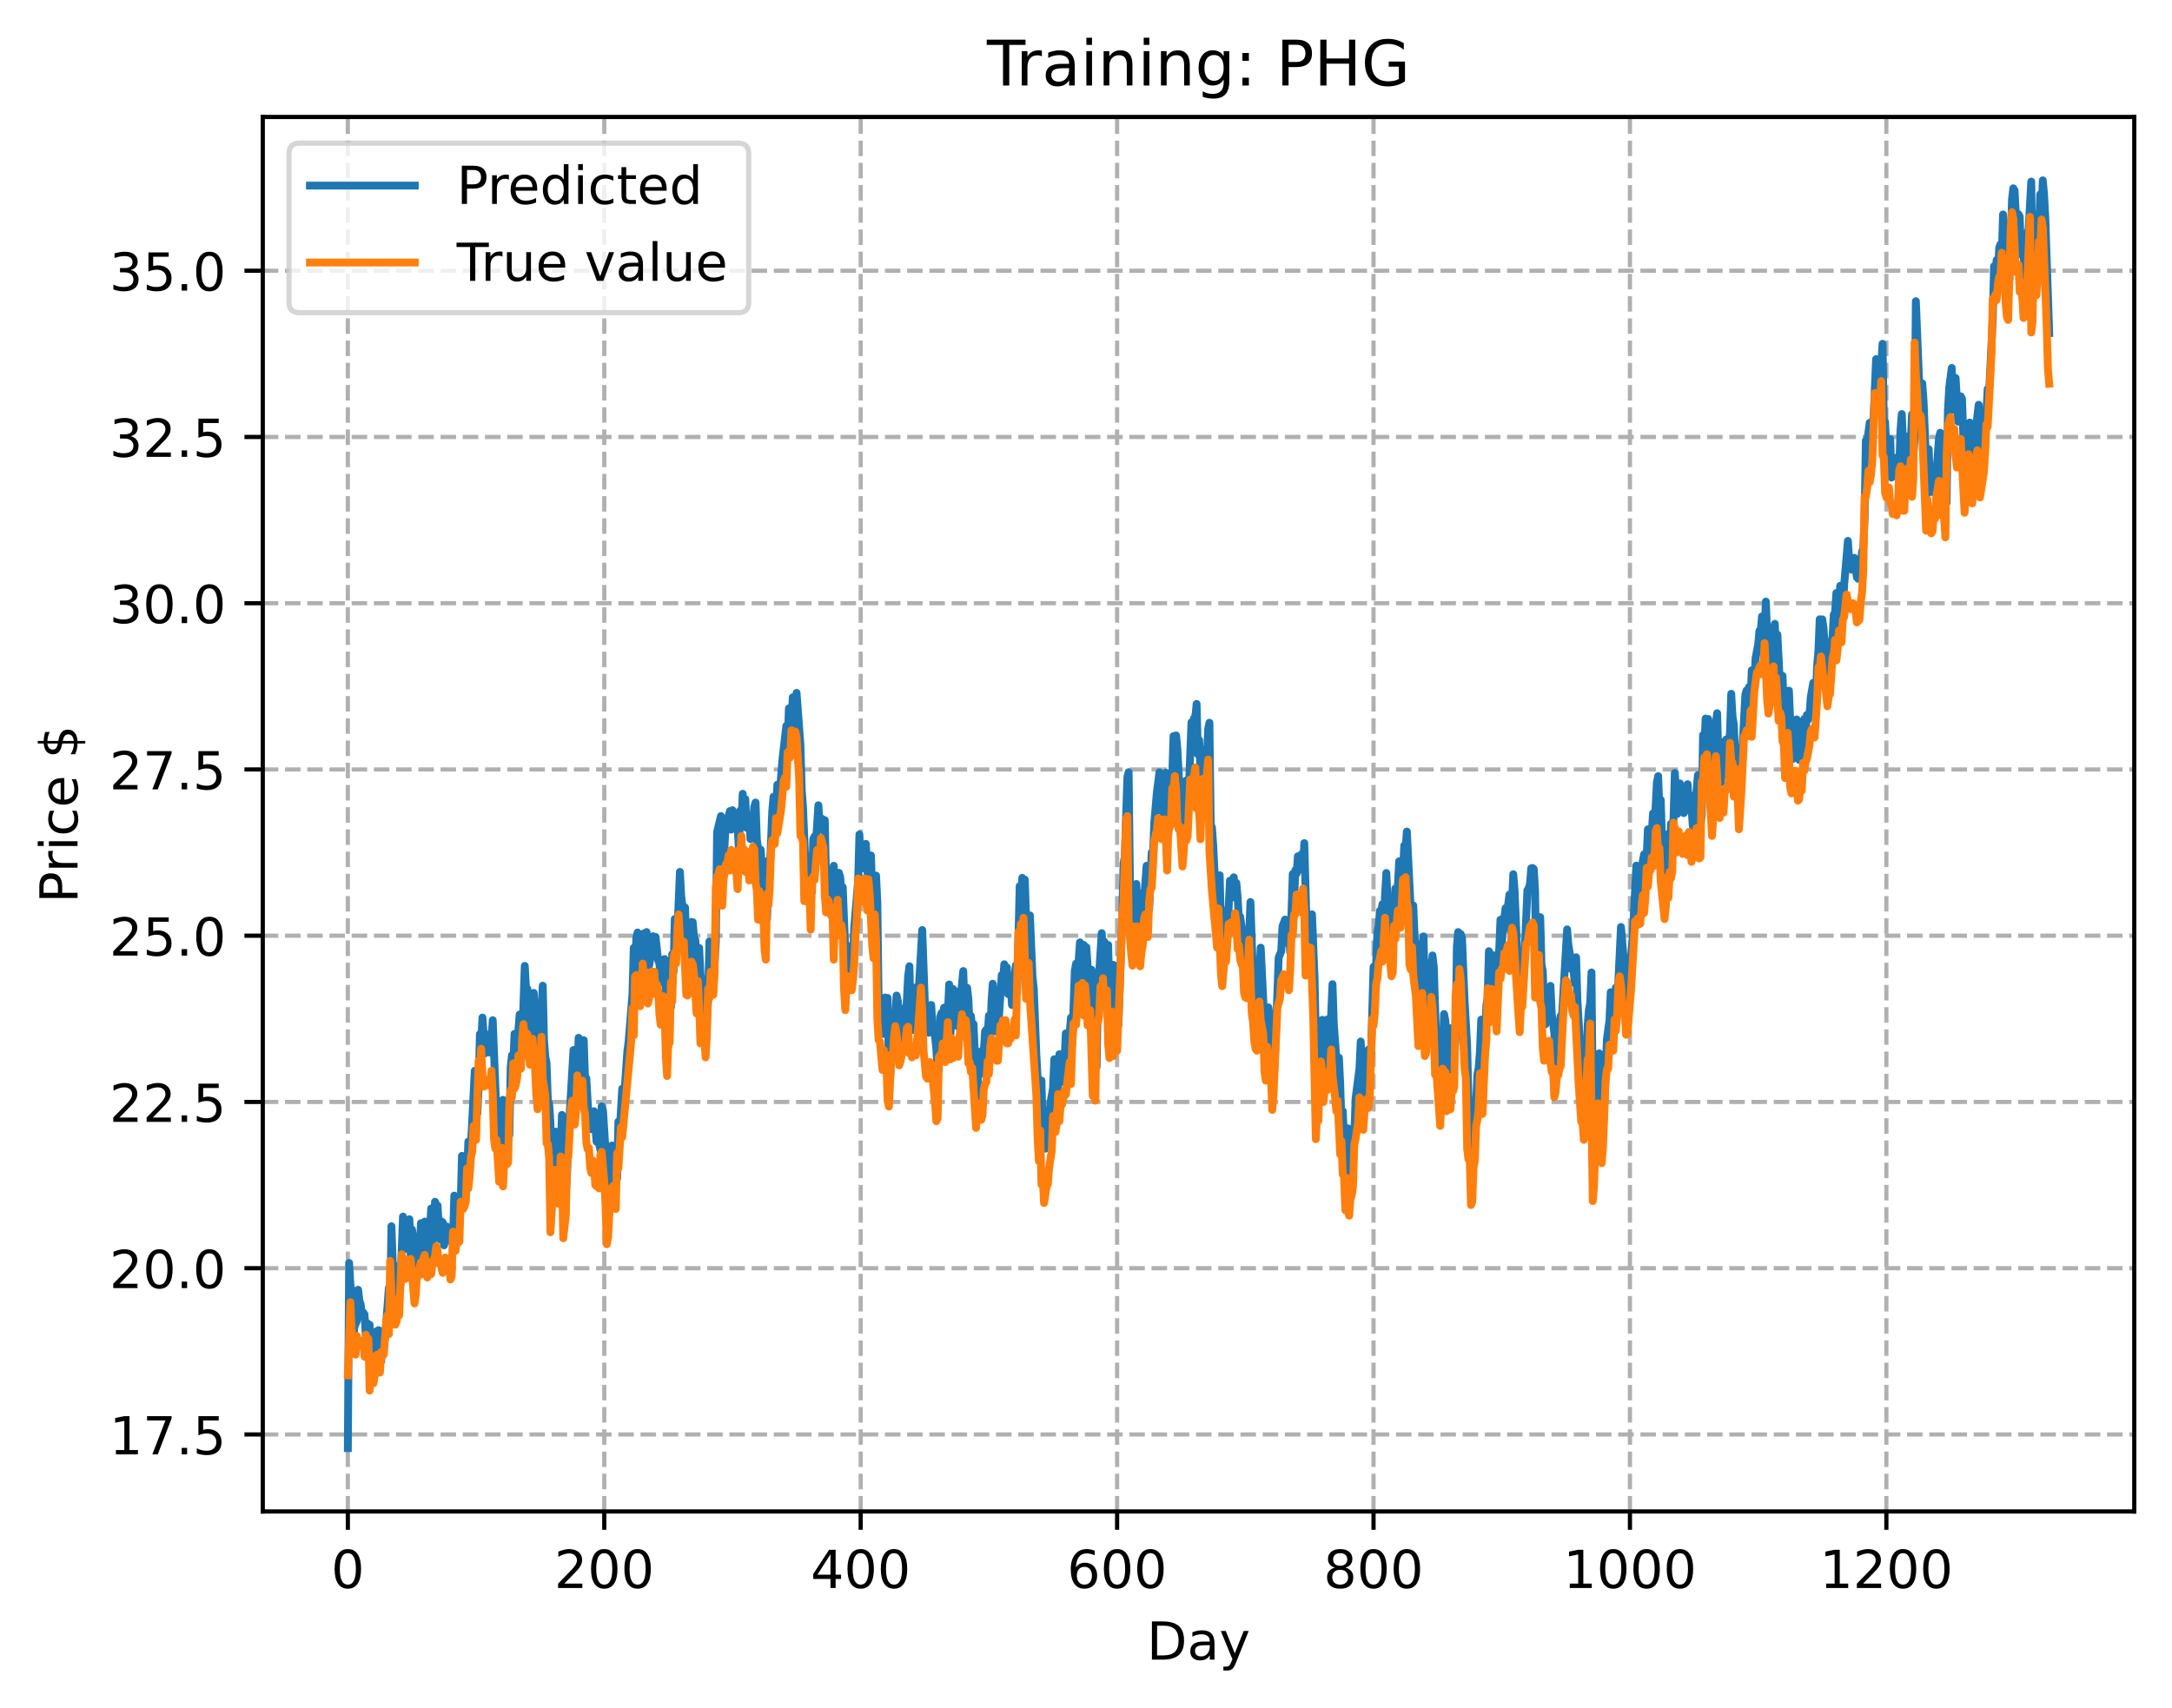 <?xml version="1.0" encoding="utf-8" standalone="no"?>
<!DOCTYPE svg PUBLIC "-//W3C//DTD SVG 1.1//EN"
  "http://www.w3.org/Graphics/SVG/1.1/DTD/svg11.dtd">
<!-- Created with matplotlib (https://matplotlib.org/) -->
<svg height="325.986pt" version="1.1" viewBox="0 0 414.464 325.986" width="414.464pt" xmlns="http://www.w3.org/2000/svg" xmlns:xlink="http://www.w3.org/1999/xlink">
 <defs>
  <style type="text/css">
*{stroke-linecap:butt;stroke-linejoin:round;}
  </style>
 </defs>
 <g id="figure_1">
  <g id="patch_1">
   <path d="M 0 325.986 
L 414.464 325.986 
L 414.464 0 
L 0 0 
z
" style="fill:#ffffff;"/>
  </g>
  <g id="axes_1">
   <g id="patch_2">
    <path d="M 50.144 288.43 
L 407.264 288.43 
L 407.264 22.318 
L 50.144 22.318 
z
" style="fill:#ffffff;"/>
   </g>
   <g id="matplotlib.axis_1">
    <g id="xtick_1">
     <g id="line2d_1">
      <path clip-path="url(#pb19db66eb9)" d="M 66.376 288.43 
L 66.376 22.318 
" style="fill:none;stroke:#b0b0b0;stroke-dasharray:2.96,1.28;stroke-dashoffset:0;stroke-width:0.8;"/>
     </g>
     <g id="line2d_2">
      <defs>
       <path d="M 0 0 
L 0 3.5 
" id="m00cc6069d3" style="stroke:#000000;stroke-width:0.8;"/>
      </defs>
      <g>
       <use style="stroke:#000000;stroke-width:0.8;" x="66.376" xlink:href="#m00cc6069d3" y="288.43"/>
      </g>
     </g>
     <g id="text_1">
      <!-- 0 -->
      <defs>
       <path d="M 31.781 66.406 
Q 24.172 66.406 20.328 58.906 
Q 16.5 51.422 16.5 36.375 
Q 16.5 21.391 20.328 13.891 
Q 24.172 6.391 31.781 6.391 
Q 39.453 6.391 43.281 13.891 
Q 47.125 21.391 47.125 36.375 
Q 47.125 51.422 43.281 58.906 
Q 39.453 66.406 31.781 66.406 
z
M 31.781 74.219 
Q 44.047 74.219 50.516 64.516 
Q 56.984 54.828 56.984 36.375 
Q 56.984 17.969 50.516 8.266 
Q 44.047 -1.422 31.781 -1.422 
Q 19.531 -1.422 13.062 8.266 
Q 6.594 17.969 6.594 36.375 
Q 6.594 54.828 13.062 64.516 
Q 19.531 74.219 31.781 74.219 
z
" id="DejaVuSans-48"/>
      </defs>
      <g transform="translate(63.195 303.029)scale(0.1 -0.1)">
       <use xlink:href="#DejaVuSans-48"/>
      </g>
     </g>
    </g>
    <g id="xtick_2">
     <g id="line2d_3">
      <path clip-path="url(#pb19db66eb9)" d="M 115.307 288.43 
L 115.307 22.318 
" style="fill:none;stroke:#b0b0b0;stroke-dasharray:2.96,1.28;stroke-dashoffset:0;stroke-width:0.8;"/>
     </g>
     <g id="line2d_4">
      <g>
       <use style="stroke:#000000;stroke-width:0.8;" x="115.307" xlink:href="#m00cc6069d3" y="288.43"/>
      </g>
     </g>
     <g id="text_2">
      <!-- 200 -->
      <defs>
       <path d="M 19.188 8.297 
L 53.609 8.297 
L 53.609 0 
L 7.328 0 
L 7.328 8.297 
Q 12.938 14.109 22.625 23.891 
Q 32.328 33.688 34.812 36.531 
Q 39.547 41.844 41.422 45.531 
Q 43.312 49.219 43.312 52.781 
Q 43.312 58.594 39.234 62.25 
Q 35.156 65.922 28.609 65.922 
Q 23.969 65.922 18.812 64.312 
Q 13.672 62.703 7.812 59.422 
L 7.812 69.391 
Q 13.766 71.781 18.938 73 
Q 24.125 74.219 28.422 74.219 
Q 39.75 74.219 46.484 68.547 
Q 53.219 62.891 53.219 53.422 
Q 53.219 48.922 51.531 44.891 
Q 49.859 40.875 45.406 35.406 
Q 44.188 33.984 37.641 27.219 
Q 31.109 20.453 19.188 8.297 
z
" id="DejaVuSans-50"/>
      </defs>
      <g transform="translate(105.763 303.029)scale(0.1 -0.1)">
       <use xlink:href="#DejaVuSans-50"/>
       <use x="63.623" xlink:href="#DejaVuSans-48"/>
       <use x="127.246" xlink:href="#DejaVuSans-48"/>
      </g>
     </g>
    </g>
    <g id="xtick_3">
     <g id="line2d_5">
      <path clip-path="url(#pb19db66eb9)" d="M 164.238 288.43 
L 164.238 22.318 
" style="fill:none;stroke:#b0b0b0;stroke-dasharray:2.96,1.28;stroke-dashoffset:0;stroke-width:0.8;"/>
     </g>
     <g id="line2d_6">
      <g>
       <use style="stroke:#000000;stroke-width:0.8;" x="164.238" xlink:href="#m00cc6069d3" y="288.43"/>
      </g>
     </g>
     <g id="text_3">
      <!-- 400 -->
      <defs>
       <path d="M 37.797 64.312 
L 12.891 25.391 
L 37.797 25.391 
z
M 35.203 72.906 
L 47.609 72.906 
L 47.609 25.391 
L 58.016 25.391 
L 58.016 17.188 
L 47.609 17.188 
L 47.609 0 
L 37.797 0 
L 37.797 17.188 
L 4.891 17.188 
L 4.891 26.703 
z
" id="DejaVuSans-52"/>
      </defs>
      <g transform="translate(154.694 303.029)scale(0.1 -0.1)">
       <use xlink:href="#DejaVuSans-52"/>
       <use x="63.623" xlink:href="#DejaVuSans-48"/>
       <use x="127.246" xlink:href="#DejaVuSans-48"/>
      </g>
     </g>
    </g>
    <g id="xtick_4">
     <g id="line2d_7">
      <path clip-path="url(#pb19db66eb9)" d="M 213.168 288.43 
L 213.168 22.318 
" style="fill:none;stroke:#b0b0b0;stroke-dasharray:2.96,1.28;stroke-dashoffset:0;stroke-width:0.8;"/>
     </g>
     <g id="line2d_8">
      <g>
       <use style="stroke:#000000;stroke-width:0.8;" x="213.168" xlink:href="#m00cc6069d3" y="288.43"/>
      </g>
     </g>
     <g id="text_4">
      <!-- 600 -->
      <defs>
       <path d="M 33.016 40.375 
Q 26.375 40.375 22.484 35.828 
Q 18.609 31.297 18.609 23.391 
Q 18.609 15.531 22.484 10.953 
Q 26.375 6.391 33.016 6.391 
Q 39.656 6.391 43.531 10.953 
Q 47.406 15.531 47.406 23.391 
Q 47.406 31.297 43.531 35.828 
Q 39.656 40.375 33.016 40.375 
z
M 52.594 71.297 
L 52.594 62.312 
Q 48.875 64.062 45.094 64.984 
Q 41.312 65.922 37.594 65.922 
Q 27.828 65.922 22.672 59.328 
Q 17.531 52.734 16.797 39.406 
Q 19.672 43.656 24.016 45.922 
Q 28.375 48.188 33.594 48.188 
Q 44.578 48.188 50.953 41.516 
Q 57.328 34.859 57.328 23.391 
Q 57.328 12.156 50.688 5.359 
Q 44.047 -1.422 33.016 -1.422 
Q 20.359 -1.422 13.672 8.266 
Q 6.984 17.969 6.984 36.375 
Q 6.984 53.656 15.188 63.938 
Q 23.391 74.219 37.203 74.219 
Q 40.922 74.219 44.703 73.484 
Q 48.484 72.75 52.594 71.297 
z
" id="DejaVuSans-54"/>
      </defs>
      <g transform="translate(203.625 303.029)scale(0.1 -0.1)">
       <use xlink:href="#DejaVuSans-54"/>
       <use x="63.623" xlink:href="#DejaVuSans-48"/>
       <use x="127.246" xlink:href="#DejaVuSans-48"/>
      </g>
     </g>
    </g>
    <g id="xtick_5">
     <g id="line2d_9">
      <path clip-path="url(#pb19db66eb9)" d="M 262.099 288.43 
L 262.099 22.318 
" style="fill:none;stroke:#b0b0b0;stroke-dasharray:2.96,1.28;stroke-dashoffset:0;stroke-width:0.8;"/>
     </g>
     <g id="line2d_10">
      <g>
       <use style="stroke:#000000;stroke-width:0.8;" x="262.099" xlink:href="#m00cc6069d3" y="288.43"/>
      </g>
     </g>
     <g id="text_5">
      <!-- 800 -->
      <defs>
       <path d="M 31.781 34.625 
Q 24.75 34.625 20.719 30.859 
Q 16.703 27.094 16.703 20.516 
Q 16.703 13.922 20.719 10.156 
Q 24.75 6.391 31.781 6.391 
Q 38.812 6.391 42.859 10.172 
Q 46.922 13.969 46.922 20.516 
Q 46.922 27.094 42.891 30.859 
Q 38.875 34.625 31.781 34.625 
z
M 21.922 38.812 
Q 15.578 40.375 12.031 44.719 
Q 8.5 49.078 8.5 55.328 
Q 8.5 64.062 14.719 69.141 
Q 20.953 74.219 31.781 74.219 
Q 42.672 74.219 48.875 69.141 
Q 55.078 64.062 55.078 55.328 
Q 55.078 49.078 51.531 44.719 
Q 48 40.375 41.703 38.812 
Q 48.828 37.156 52.797 32.312 
Q 56.781 27.484 56.781 20.516 
Q 56.781 9.906 50.312 4.234 
Q 43.844 -1.422 31.781 -1.422 
Q 19.734 -1.422 13.25 4.234 
Q 6.781 9.906 6.781 20.516 
Q 6.781 27.484 10.781 32.312 
Q 14.797 37.156 21.922 38.812 
z
M 18.312 54.391 
Q 18.312 48.734 21.844 45.562 
Q 25.391 42.391 31.781 42.391 
Q 38.141 42.391 41.719 45.562 
Q 45.312 48.734 45.312 54.391 
Q 45.312 60.062 41.719 63.234 
Q 38.141 66.406 31.781 66.406 
Q 25.391 66.406 21.844 63.234 
Q 18.312 60.062 18.312 54.391 
z
" id="DejaVuSans-56"/>
      </defs>
      <g transform="translate(252.555 303.029)scale(0.1 -0.1)">
       <use xlink:href="#DejaVuSans-56"/>
       <use x="63.623" xlink:href="#DejaVuSans-48"/>
       <use x="127.246" xlink:href="#DejaVuSans-48"/>
      </g>
     </g>
    </g>
    <g id="xtick_6">
     <g id="line2d_11">
      <path clip-path="url(#pb19db66eb9)" d="M 311.029 288.43 
L 311.029 22.318 
" style="fill:none;stroke:#b0b0b0;stroke-dasharray:2.96,1.28;stroke-dashoffset:0;stroke-width:0.8;"/>
     </g>
     <g id="line2d_12">
      <g>
       <use style="stroke:#000000;stroke-width:0.8;" x="311.029" xlink:href="#m00cc6069d3" y="288.43"/>
      </g>
     </g>
     <g id="text_6">
      <!-- 1000 -->
      <defs>
       <path d="M 12.406 8.297 
L 28.516 8.297 
L 28.516 63.922 
L 10.984 60.406 
L 10.984 69.391 
L 28.422 72.906 
L 38.281 72.906 
L 38.281 8.297 
L 54.391 8.297 
L 54.391 0 
L 12.406 0 
z
" id="DejaVuSans-49"/>
      </defs>
      <g transform="translate(298.304 303.029)scale(0.1 -0.1)">
       <use xlink:href="#DejaVuSans-49"/>
       <use x="63.623" xlink:href="#DejaVuSans-48"/>
       <use x="127.246" xlink:href="#DejaVuSans-48"/>
       <use x="190.869" xlink:href="#DejaVuSans-48"/>
      </g>
     </g>
    </g>
    <g id="xtick_7">
     <g id="line2d_13">
      <path clip-path="url(#pb19db66eb9)" d="M 359.96 288.43 
L 359.96 22.318 
" style="fill:none;stroke:#b0b0b0;stroke-dasharray:2.96,1.28;stroke-dashoffset:0;stroke-width:0.8;"/>
     </g>
     <g id="line2d_14">
      <g>
       <use style="stroke:#000000;stroke-width:0.8;" x="359.96" xlink:href="#m00cc6069d3" y="288.43"/>
      </g>
     </g>
     <g id="text_7">
      <!-- 1200 -->
      <g transform="translate(347.235 303.029)scale(0.1 -0.1)">
       <use xlink:href="#DejaVuSans-49"/>
       <use x="63.623" xlink:href="#DejaVuSans-50"/>
       <use x="127.246" xlink:href="#DejaVuSans-48"/>
       <use x="190.869" xlink:href="#DejaVuSans-48"/>
      </g>
     </g>
    </g>
    <g id="text_8">
     <!-- Day -->
     <defs>
      <path d="M 19.672 64.797 
L 19.672 8.109 
L 31.594 8.109 
Q 46.688 8.109 53.688 14.938 
Q 60.688 21.781 60.688 36.531 
Q 60.688 51.172 53.688 57.984 
Q 46.688 64.797 31.594 64.797 
z
M 9.812 72.906 
L 30.078 72.906 
Q 51.266 72.906 61.172 64.094 
Q 71.094 55.281 71.094 36.531 
Q 71.094 17.672 61.125 8.828 
Q 51.172 0 30.078 0 
L 9.812 0 
z
" id="DejaVuSans-68"/>
      <path d="M 34.281 27.484 
Q 23.391 27.484 19.188 25 
Q 14.984 22.516 14.984 16.5 
Q 14.984 11.719 18.141 8.906 
Q 21.297 6.109 26.703 6.109 
Q 34.188 6.109 38.703 11.406 
Q 43.219 16.703 43.219 25.484 
L 43.219 27.484 
z
M 52.203 31.203 
L 52.203 0 
L 43.219 0 
L 43.219 8.297 
Q 40.141 3.328 35.547 0.953 
Q 30.953 -1.422 24.312 -1.422 
Q 15.922 -1.422 10.953 3.297 
Q 6 8.016 6 15.922 
Q 6 25.141 12.172 29.828 
Q 18.359 34.516 30.609 34.516 
L 43.219 34.516 
L 43.219 35.406 
Q 43.219 41.609 39.141 45 
Q 35.062 48.391 27.688 48.391 
Q 23 48.391 18.547 47.266 
Q 14.109 46.141 10.016 43.891 
L 10.016 52.203 
Q 14.938 54.109 19.578 55.047 
Q 24.219 56 28.609 56 
Q 40.484 56 46.344 49.844 
Q 52.203 43.703 52.203 31.203 
z
" id="DejaVuSans-97"/>
      <path d="M 32.172 -5.078 
Q 28.375 -14.844 24.75 -17.812 
Q 21.141 -20.797 15.094 -20.797 
L 7.906 -20.797 
L 7.906 -13.281 
L 13.188 -13.281 
Q 16.891 -13.281 18.938 -11.516 
Q 21 -9.766 23.484 -3.219 
L 25.094 0.875 
L 2.984 54.688 
L 12.5 54.688 
L 29.594 11.922 
L 46.688 54.688 
L 56.203 54.688 
z
" id="DejaVuSans-121"/>
     </defs>
     <g transform="translate(218.83 316.707)scale(0.1 -0.1)">
      <use xlink:href="#DejaVuSans-68"/>
      <use x="77.002" xlink:href="#DejaVuSans-97"/>
      <use x="138.281" xlink:href="#DejaVuSans-121"/>
     </g>
    </g>
   </g>
   <g id="matplotlib.axis_2">
    <g id="ytick_1">
     <g id="line2d_15">
      <path clip-path="url(#pb19db66eb9)" d="M 50.144 273.734 
L 407.264 273.734 
" style="fill:none;stroke:#b0b0b0;stroke-dasharray:2.96,1.28;stroke-dashoffset:0;stroke-width:0.8;"/>
     </g>
     <g id="line2d_16">
      <defs>
       <path d="M 0 0 
L -3.5 0 
" id="mc8a1b25636" style="stroke:#000000;stroke-width:0.8;"/>
      </defs>
      <g>
       <use style="stroke:#000000;stroke-width:0.8;" x="50.144" xlink:href="#mc8a1b25636" y="273.734"/>
      </g>
     </g>
     <g id="text_9">
      <!-- 17.5 -->
      <defs>
       <path d="M 8.203 72.906 
L 55.078 72.906 
L 55.078 68.703 
L 28.609 0 
L 18.312 0 
L 43.219 64.594 
L 8.203 64.594 
z
" id="DejaVuSans-55"/>
       <path d="M 10.688 12.406 
L 21 12.406 
L 21 0 
L 10.688 0 
z
" id="DejaVuSans-46"/>
       <path d="M 10.797 72.906 
L 49.516 72.906 
L 49.516 64.594 
L 19.828 64.594 
L 19.828 46.734 
Q 21.969 47.469 24.109 47.828 
Q 26.266 48.188 28.422 48.188 
Q 40.625 48.188 47.75 41.5 
Q 54.891 34.812 54.891 23.391 
Q 54.891 11.625 47.562 5.094 
Q 40.234 -1.422 26.906 -1.422 
Q 22.312 -1.422 17.547 -0.641 
Q 12.797 0.141 7.719 1.703 
L 7.719 11.625 
Q 12.109 9.234 16.797 8.062 
Q 21.484 6.891 26.703 6.891 
Q 35.156 6.891 40.078 11.328 
Q 45.016 15.766 45.016 23.391 
Q 45.016 31 40.078 35.438 
Q 35.156 39.891 26.703 39.891 
Q 22.75 39.891 18.812 39.016 
Q 14.891 38.141 10.797 36.281 
z
" id="DejaVuSans-53"/>
      </defs>
      <g transform="translate(20.878 277.533)scale(0.1 -0.1)">
       <use xlink:href="#DejaVuSans-49"/>
       <use x="63.623" xlink:href="#DejaVuSans-55"/>
       <use x="127.246" xlink:href="#DejaVuSans-46"/>
       <use x="159.033" xlink:href="#DejaVuSans-53"/>
      </g>
     </g>
    </g>
    <g id="ytick_2">
     <g id="line2d_17">
      <path clip-path="url(#pb19db66eb9)" d="M 50.144 242.009 
L 407.264 242.009 
" style="fill:none;stroke:#b0b0b0;stroke-dasharray:2.96,1.28;stroke-dashoffset:0;stroke-width:0.8;"/>
     </g>
     <g id="line2d_18">
      <g>
       <use style="stroke:#000000;stroke-width:0.8;" x="50.144" xlink:href="#mc8a1b25636" y="242.009"/>
      </g>
     </g>
     <g id="text_10">
      <!-- 20.0 -->
      <g transform="translate(20.878 245.808)scale(0.1 -0.1)">
       <use xlink:href="#DejaVuSans-50"/>
       <use x="63.623" xlink:href="#DejaVuSans-48"/>
       <use x="127.246" xlink:href="#DejaVuSans-46"/>
       <use x="159.033" xlink:href="#DejaVuSans-48"/>
      </g>
     </g>
    </g>
    <g id="ytick_3">
     <g id="line2d_19">
      <path clip-path="url(#pb19db66eb9)" d="M 50.144 210.284 
L 407.264 210.284 
" style="fill:none;stroke:#b0b0b0;stroke-dasharray:2.96,1.28;stroke-dashoffset:0;stroke-width:0.8;"/>
     </g>
     <g id="line2d_20">
      <g>
       <use style="stroke:#000000;stroke-width:0.8;" x="50.144" xlink:href="#mc8a1b25636" y="210.284"/>
      </g>
     </g>
     <g id="text_11">
      <!-- 22.5 -->
      <g transform="translate(20.878 214.083)scale(0.1 -0.1)">
       <use xlink:href="#DejaVuSans-50"/>
       <use x="63.623" xlink:href="#DejaVuSans-50"/>
       <use x="127.246" xlink:href="#DejaVuSans-46"/>
       <use x="159.033" xlink:href="#DejaVuSans-53"/>
      </g>
     </g>
    </g>
    <g id="ytick_4">
     <g id="line2d_21">
      <path clip-path="url(#pb19db66eb9)" d="M 50.144 178.558 
L 407.264 178.558 
" style="fill:none;stroke:#b0b0b0;stroke-dasharray:2.96,1.28;stroke-dashoffset:0;stroke-width:0.8;"/>
     </g>
     <g id="line2d_22">
      <g>
       <use style="stroke:#000000;stroke-width:0.8;" x="50.144" xlink:href="#mc8a1b25636" y="178.558"/>
      </g>
     </g>
     <g id="text_12">
      <!-- 25.0 -->
      <g transform="translate(20.878 182.358)scale(0.1 -0.1)">
       <use xlink:href="#DejaVuSans-50"/>
       <use x="63.623" xlink:href="#DejaVuSans-53"/>
       <use x="127.246" xlink:href="#DejaVuSans-46"/>
       <use x="159.033" xlink:href="#DejaVuSans-48"/>
      </g>
     </g>
    </g>
    <g id="ytick_5">
     <g id="line2d_23">
      <path clip-path="url(#pb19db66eb9)" d="M 50.144 146.833 
L 407.264 146.833 
" style="fill:none;stroke:#b0b0b0;stroke-dasharray:2.96,1.28;stroke-dashoffset:0;stroke-width:0.8;"/>
     </g>
     <g id="line2d_24">
      <g>
       <use style="stroke:#000000;stroke-width:0.8;" x="50.144" xlink:href="#mc8a1b25636" y="146.833"/>
      </g>
     </g>
     <g id="text_13">
      <!-- 27.5 -->
      <g transform="translate(20.878 150.632)scale(0.1 -0.1)">
       <use xlink:href="#DejaVuSans-50"/>
       <use x="63.623" xlink:href="#DejaVuSans-55"/>
       <use x="127.246" xlink:href="#DejaVuSans-46"/>
       <use x="159.033" xlink:href="#DejaVuSans-53"/>
      </g>
     </g>
    </g>
    <g id="ytick_6">
     <g id="line2d_25">
      <path clip-path="url(#pb19db66eb9)" d="M 50.144 115.108 
L 407.264 115.108 
" style="fill:none;stroke:#b0b0b0;stroke-dasharray:2.96,1.28;stroke-dashoffset:0;stroke-width:0.8;"/>
     </g>
     <g id="line2d_26">
      <g>
       <use style="stroke:#000000;stroke-width:0.8;" x="50.144" xlink:href="#mc8a1b25636" y="115.108"/>
      </g>
     </g>
     <g id="text_14">
      <!-- 30.0 -->
      <defs>
       <path d="M 40.578 39.312 
Q 47.656 37.797 51.625 33 
Q 55.609 28.219 55.609 21.188 
Q 55.609 10.406 48.188 4.484 
Q 40.766 -1.422 27.094 -1.422 
Q 22.516 -1.422 17.656 -0.516 
Q 12.797 0.391 7.625 2.203 
L 7.625 11.719 
Q 11.719 9.328 16.594 8.109 
Q 21.484 6.891 26.812 6.891 
Q 36.078 6.891 40.938 10.547 
Q 45.797 14.203 45.797 21.188 
Q 45.797 27.641 41.281 31.266 
Q 36.766 34.906 28.719 34.906 
L 20.219 34.906 
L 20.219 43.016 
L 29.109 43.016 
Q 36.375 43.016 40.234 45.922 
Q 44.094 48.828 44.094 54.297 
Q 44.094 59.906 40.109 62.906 
Q 36.141 65.922 28.719 65.922 
Q 24.656 65.922 20.016 65.031 
Q 15.375 64.156 9.812 62.312 
L 9.812 71.094 
Q 15.438 72.656 20.344 73.438 
Q 25.25 74.219 29.594 74.219 
Q 40.828 74.219 47.359 69.109 
Q 53.906 64.016 53.906 55.328 
Q 53.906 49.266 50.438 45.094 
Q 46.969 40.922 40.578 39.312 
z
" id="DejaVuSans-51"/>
      </defs>
      <g transform="translate(20.878 118.907)scale(0.1 -0.1)">
       <use xlink:href="#DejaVuSans-51"/>
       <use x="63.623" xlink:href="#DejaVuSans-48"/>
       <use x="127.246" xlink:href="#DejaVuSans-46"/>
       <use x="159.033" xlink:href="#DejaVuSans-48"/>
      </g>
     </g>
    </g>
    <g id="ytick_7">
     <g id="line2d_27">
      <path clip-path="url(#pb19db66eb9)" d="M 50.144 83.383 
L 407.264 83.383 
" style="fill:none;stroke:#b0b0b0;stroke-dasharray:2.96,1.28;stroke-dashoffset:0;stroke-width:0.8;"/>
     </g>
     <g id="line2d_28">
      <g>
       <use style="stroke:#000000;stroke-width:0.8;" x="50.144" xlink:href="#mc8a1b25636" y="83.383"/>
      </g>
     </g>
     <g id="text_15">
      <!-- 32.5 -->
      <g transform="translate(20.878 87.182)scale(0.1 -0.1)">
       <use xlink:href="#DejaVuSans-51"/>
       <use x="63.623" xlink:href="#DejaVuSans-50"/>
       <use x="127.246" xlink:href="#DejaVuSans-46"/>
       <use x="159.033" xlink:href="#DejaVuSans-53"/>
      </g>
     </g>
    </g>
    <g id="ytick_8">
     <g id="line2d_29">
      <path clip-path="url(#pb19db66eb9)" d="M 50.144 51.658 
L 407.264 51.658 
" style="fill:none;stroke:#b0b0b0;stroke-dasharray:2.96,1.28;stroke-dashoffset:0;stroke-width:0.8;"/>
     </g>
     <g id="line2d_30">
      <g>
       <use style="stroke:#000000;stroke-width:0.8;" x="50.144" xlink:href="#mc8a1b25636" y="51.658"/>
      </g>
     </g>
     <g id="text_16">
      <!-- 35.0 -->
      <g transform="translate(20.878 55.457)scale(0.1 -0.1)">
       <use xlink:href="#DejaVuSans-51"/>
       <use x="63.623" xlink:href="#DejaVuSans-53"/>
       <use x="127.246" xlink:href="#DejaVuSans-46"/>
       <use x="159.033" xlink:href="#DejaVuSans-48"/>
      </g>
     </g>
    </g>
    <g id="text_17">
     <!-- Price $ -->
     <defs>
      <path d="M 19.672 64.797 
L 19.672 37.406 
L 32.078 37.406 
Q 38.969 37.406 42.719 40.969 
Q 46.484 44.531 46.484 51.125 
Q 46.484 57.672 42.719 61.234 
Q 38.969 64.797 32.078 64.797 
z
M 9.812 72.906 
L 32.078 72.906 
Q 44.344 72.906 50.609 67.359 
Q 56.891 61.812 56.891 51.125 
Q 56.891 40.328 50.609 34.812 
Q 44.344 29.297 32.078 29.297 
L 19.672 29.297 
L 19.672 0 
L 9.812 0 
z
" id="DejaVuSans-80"/>
      <path d="M 41.109 46.297 
Q 39.594 47.172 37.812 47.578 
Q 36.031 48 33.891 48 
Q 26.266 48 22.188 43.047 
Q 18.109 38.094 18.109 28.812 
L 18.109 0 
L 9.078 0 
L 9.078 54.688 
L 18.109 54.688 
L 18.109 46.188 
Q 20.953 51.172 25.484 53.578 
Q 30.031 56 36.531 56 
Q 37.453 56 38.578 55.875 
Q 39.703 55.766 41.062 55.516 
z
" id="DejaVuSans-114"/>
      <path d="M 9.422 54.688 
L 18.406 54.688 
L 18.406 0 
L 9.422 0 
z
M 9.422 75.984 
L 18.406 75.984 
L 18.406 64.594 
L 9.422 64.594 
z
" id="DejaVuSans-105"/>
      <path d="M 48.781 52.594 
L 48.781 44.188 
Q 44.969 46.297 41.141 47.344 
Q 37.312 48.391 33.406 48.391 
Q 24.656 48.391 19.812 42.844 
Q 14.984 37.312 14.984 27.297 
Q 14.984 17.281 19.812 11.734 
Q 24.656 6.203 33.406 6.203 
Q 37.312 6.203 41.141 7.25 
Q 44.969 8.297 48.781 10.406 
L 48.781 2.094 
Q 45.016 0.344 40.984 -0.531 
Q 36.969 -1.422 32.422 -1.422 
Q 20.062 -1.422 12.781 6.344 
Q 5.516 14.109 5.516 27.297 
Q 5.516 40.672 12.859 48.328 
Q 20.219 56 33.016 56 
Q 37.156 56 41.109 55.141 
Q 45.062 54.297 48.781 52.594 
z
" id="DejaVuSans-99"/>
      <path d="M 56.203 29.594 
L 56.203 25.203 
L 14.891 25.203 
Q 15.484 15.922 20.484 11.062 
Q 25.484 6.203 34.422 6.203 
Q 39.594 6.203 44.453 7.469 
Q 49.312 8.734 54.109 11.281 
L 54.109 2.781 
Q 49.266 0.734 44.188 -0.344 
Q 39.109 -1.422 33.891 -1.422 
Q 20.797 -1.422 13.156 6.188 
Q 5.516 13.812 5.516 26.812 
Q 5.516 40.234 12.766 48.109 
Q 20.016 56 32.328 56 
Q 43.359 56 49.781 48.891 
Q 56.203 41.797 56.203 29.594 
z
M 47.219 32.234 
Q 47.125 39.594 43.094 43.984 
Q 39.062 48.391 32.422 48.391 
Q 24.906 48.391 20.391 44.141 
Q 15.875 39.891 15.188 32.172 
z
" id="DejaVuSans-101"/>
      <path id="DejaVuSans-32"/>
      <path d="M 33.797 -14.703 
L 28.906 -14.703 
L 28.859 0 
Q 23.734 0.094 18.609 1.188 
Q 13.484 2.297 8.297 4.5 
L 8.297 13.281 
Q 13.281 10.156 18.375 8.562 
Q 23.484 6.984 28.906 6.938 
L 28.906 29.203 
Q 18.109 30.953 13.203 35.156 
Q 8.297 39.359 8.297 46.688 
Q 8.297 54.641 13.625 59.219 
Q 18.953 63.812 28.906 64.5 
L 28.906 75.984 
L 33.797 75.984 
L 33.797 64.656 
Q 38.328 64.453 42.578 63.688 
Q 46.828 62.938 50.875 61.625 
L 50.875 53.078 
Q 46.828 55.125 42.547 56.25 
Q 38.281 57.375 33.797 57.562 
L 33.797 36.719 
Q 44.875 35.016 50.094 30.609 
Q 55.328 26.219 55.328 18.609 
Q 55.328 10.359 49.781 5.594 
Q 44.234 0.828 33.797 0.094 
z
M 28.906 37.594 
L 28.906 57.625 
Q 23.25 56.984 20.266 54.391 
Q 17.281 51.812 17.281 47.516 
Q 17.281 43.312 20.031 40.969 
Q 22.797 38.625 28.906 37.594 
z
M 33.797 28.219 
L 33.797 7.078 
Q 39.984 7.906 43.141 10.594 
Q 46.297 13.281 46.297 17.672 
Q 46.297 21.969 43.281 24.5 
Q 40.281 27.047 33.797 28.219 
z
" id="DejaVuSans-36"/>
     </defs>
     <g transform="translate(14.798 172.342)rotate(-90)scale(0.1 -0.1)">
      <use xlink:href="#DejaVuSans-80"/>
      <use x="58.553" xlink:href="#DejaVuSans-114"/>
      <use x="99.666" xlink:href="#DejaVuSans-105"/>
      <use x="127.449" xlink:href="#DejaVuSans-99"/>
      <use x="182.43" xlink:href="#DejaVuSans-101"/>
      <use x="243.953" xlink:href="#DejaVuSans-32"/>
      <use x="275.74" xlink:href="#DejaVuSans-36"/>
     </g>
    </g>
   </g>
   <g id="line2d_31">
    <path clip-path="url(#pb19db66eb9)" d="M 66.376 276.334 
L 66.621 241.013 
L 66.866 245.196 
L 67.11 246.441 
L 67.355 257.496 
L 67.6 253.26 
L 68.089 252.064 
L 68.334 246.132 
L 68.578 248.226 
L 68.823 248.901 
L 69.068 251.185 
L 69.312 250.465 
L 69.557 250.842 
L 69.802 254.761 
L 70.046 252.458 
L 70.291 252.816 
L 70.536 252.803 
L 70.78 261.455 
L 71.025 256.959 
L 71.27 259.851 
L 71.514 257.854 
L 71.759 254.108 
L 72.248 253.831 
L 72.737 259.752 
L 72.982 255.424 
L 73.227 255.055 
L 73.471 255.478 
L 74.205 245.761 
L 74.45 249.339 
L 74.695 233.998 
L 74.939 240.907 
L 75.184 241.549 
L 75.429 243.841 
L 75.673 248.202 
L 75.918 247.32 
L 76.163 244.334 
L 76.407 245.321 
L 76.897 232.158 
L 77.141 234.24 
L 77.386 233.721 
L 77.631 238.318 
L 78.12 232.671 
L 78.364 239.373 
L 78.609 234.618 
L 78.854 236.166 
L 79.343 241.411 
L 79.832 236.143 
L 80.077 239.011 
L 80.322 233.419 
L 80.566 233.492 
L 80.811 237.942 
L 81.056 233.105 
L 81.3 233.339 
L 81.545 241.419 
L 81.79 239.353 
L 82.279 230.623 
L 82.524 237.347 
L 83.013 229.331 
L 83.258 230.48 
L 83.502 230.05 
L 83.747 234.523 
L 83.991 236.511 
L 84.236 233.075 
L 84.481 233.262 
L 84.725 237.644 
L 85.215 234.037 
L 85.704 236.744 
L 85.949 234.331 
L 86.193 236.936 
L 86.438 237.046 
L 86.683 228.157 
L 87.172 232.835 
L 87.417 228.896 
L 87.661 231.268 
L 87.906 229.624 
L 88.151 220.571 
L 88.395 225.002 
L 88.64 226.174 
L 88.885 223.865 
L 89.129 223.713 
L 89.374 217.839 
L 89.619 223.396 
L 90.597 204.332 
L 91.086 212.454 
L 91.331 207.341 
L 91.576 197.335 
L 91.82 198.934 
L 92.065 194.177 
L 92.554 201.015 
L 92.799 198.771 
L 93.044 200.532 
L 93.288 197.424 
L 93.533 200.878 
L 93.778 198.557 
L 94.022 194.682 
L 94.756 213.281 
L 95.001 213.855 
L 95.246 213.455 
L 95.49 221.778 
L 95.735 213.856 
L 95.979 209.878 
L 96.224 222.012 
L 96.469 214.606 
L 96.713 211.66 
L 96.958 217.517 
L 97.203 216.551 
L 97.447 203.68 
L 97.692 201.359 
L 97.937 203.167 
L 98.181 197.281 
L 98.426 199.85 
L 98.671 199.852 
L 99.16 193.589 
L 99.405 197.492 
L 99.649 198.611 
L 100.139 184.317 
L 100.383 188.884 
L 100.628 188.671 
L 101.117 192.431 
L 101.362 197.354 
L 101.607 194.237 
L 101.851 189.469 
L 102.83 205.424 
L 103.319 193.478 
L 103.564 188.098 
L 103.808 198.468 
L 104.053 201.633 
L 104.298 202.846 
L 104.542 210.127 
L 104.787 210.594 
L 105.032 214.187 
L 105.276 228.819 
L 105.766 218.869 
L 106.01 215.944 
L 106.255 219.682 
L 106.5 220.882 
L 106.744 224.04 
L 106.989 219.562 
L 107.234 212.759 
L 107.478 218.517 
L 107.723 229.798 
L 107.967 227.774 
L 108.212 223.93 
L 108.457 216.925 
L 108.946 208.552 
L 109.435 200.37 
L 109.925 207.662 
L 110.169 205.819 
L 110.414 198.044 
L 110.659 207.017 
L 111.393 198.494 
L 111.637 205.967 
L 111.882 205.743 
L 112.371 214.199 
L 112.616 212.261 
L 112.861 215.488 
L 113.105 212.761 
L 113.35 212.055 
L 113.839 217.877 
L 114.084 217.755 
L 114.328 218.35 
L 114.573 219.445 
L 114.818 211.123 
L 115.062 211.904 
L 115.796 223.332 
L 116.041 228.647 
L 116.775 218.589 
L 117.02 223.67 
L 117.264 219.299 
L 117.509 221.064 
L 117.754 224.928 
L 117.998 214.031 
L 118.243 216.145 
L 118.732 207.763 
L 118.977 211.133 
L 119.711 200.622 
L 119.955 198.774 
L 120.689 189.634 
L 120.934 180.882 
L 121.179 185.974 
L 121.423 179.058 
L 121.668 177.948 
L 121.913 181.399 
L 122.157 182.352 
L 122.402 185.187 
L 122.647 184.306 
L 122.891 178.111 
L 123.136 181.888 
L 123.381 177.863 
L 123.87 184.243 
L 124.115 182.77 
L 124.359 179.057 
L 124.604 178.655 
L 124.849 181.654 
L 125.093 178.779 
L 125.583 183.209 
L 125.827 183.887 
L 126.072 186.482 
L 126.316 187.474 
L 126.561 186.537 
L 126.806 183.01 
L 127.54 199.526 
L 127.784 191.765 
L 128.029 192.181 
L 128.274 182.085 
L 128.518 185.532 
L 128.763 175.361 
L 129.008 175.569 
L 129.252 177.963 
L 129.742 166.382 
L 129.986 170.942 
L 130.231 172.972 
L 130.476 173.936 
L 130.72 173.165 
L 130.965 181.636 
L 131.21 183.786 
L 131.454 182.74 
L 131.943 175.926 
L 132.188 175.973 
L 132.433 178.925 
L 132.677 179.373 
L 133.167 188.209 
L 133.411 180.886 
L 133.901 190.486 
L 134.145 187.477 
L 134.39 186.941 
L 134.879 195.239 
L 135.124 190.897 
L 135.369 179.671 
L 135.613 184.734 
L 135.858 180.428 
L 136.347 184.003 
L 136.592 179.684 
L 136.837 158.751 
L 137.571 155.731 
L 138.06 164.772 
L 138.549 156.229 
L 138.794 156.664 
L 139.283 154.776 
L 139.528 158.308 
L 139.772 154.609 
L 140.262 157.178 
L 140.506 155.779 
L 140.751 157.747 
L 140.996 162.041 
L 141.24 154.712 
L 141.485 156.635 
L 141.73 151.473 
L 141.974 157.288 
L 142.219 152.478 
L 142.464 157.964 
L 142.708 156.217 
L 142.953 155.515 
L 143.198 160.122 
L 143.442 155.879 
L 143.687 157.734 
L 143.931 153.994 
L 144.176 153.151 
L 144.421 160.231 
L 144.665 161.876 
L 144.91 166.214 
L 145.155 162.151 
L 145.644 169.809 
L 145.889 166.129 
L 146.133 172.768 
L 146.378 175.324 
L 146.623 164.181 
L 146.867 166.939 
L 147.357 154.869 
L 147.601 152.039 
L 147.846 152.682 
L 148.091 154.667 
L 148.335 149.746 
L 148.58 151.648 
L 148.825 150.981 
L 149.314 144.839 
L 150.048 138.512 
L 150.292 142.107 
L 150.537 135.162 
L 150.782 138.488 
L 151.026 138.759 
L 151.271 133.071 
L 151.516 134.596 
L 151.76 135.033 
L 152.005 132.223 
L 152.739 142.209 
L 152.984 150.705 
L 153.228 153.93 
L 153.718 165.873 
L 153.962 163.765 
L 154.207 163.438 
L 154.452 166.544 
L 154.696 163.445 
L 154.941 170.221 
L 155.186 160.145 
L 155.43 159.609 
L 155.675 161.231 
L 156.164 153.666 
L 156.409 157.637 
L 156.653 158.246 
L 156.898 156.265 
L 157.143 156.731 
L 157.387 156.51 
L 157.632 168.191 
L 157.877 171.689 
L 158.121 166.036 
L 158.366 167.234 
L 158.611 167.08 
L 158.855 168.708 
L 159.1 165.211 
L 159.345 175.803 
L 159.589 167.157 
L 159.834 170.441 
L 160.079 166.556 
L 160.323 167.345 
L 160.568 170.773 
L 160.813 169.286 
L 161.546 187.592 
L 161.791 182.549 
L 162.036 180.58 
L 162.28 181.665 
L 162.525 184.432 
L 162.77 182.789 
L 163.014 176.871 
L 163.748 168.045 
L 163.993 159.239 
L 164.238 165.849 
L 164.727 162.39 
L 164.972 162.702 
L 165.216 161.028 
L 165.706 169.052 
L 165.95 164.2 
L 166.195 163.243 
L 166.44 170.638 
L 166.929 175.96 
L 167.174 167.087 
L 167.418 172.276 
L 167.663 191.739 
L 167.907 193.001 
L 168.152 192.913 
L 168.397 195.968 
L 168.641 197.299 
L 168.886 190.353 
L 169.131 193.8 
L 169.375 190.439 
L 169.62 203.49 
L 169.865 205.519 
L 170.354 193.322 
L 170.599 194.497 
L 170.843 194.013 
L 171.088 189.979 
L 171.333 191.081 
L 171.822 199.972 
L 172.067 197.868 
L 172.311 193.74 
L 172.556 192.378 
L 172.801 195.45 
L 173.29 186.296 
L 173.534 184.386 
L 173.779 194.352 
L 174.024 192.482 
L 174.268 196.556 
L 174.758 188.425 
L 175.002 194.156 
L 175.981 177.475 
L 176.47 191.092 
L 176.715 194.89 
L 177.204 197.075 
L 177.694 191.771 
L 177.938 196.102 
L 178.183 196.599 
L 178.428 197.899 
L 178.672 200.117 
L 178.917 204.578 
L 179.162 204.24 
L 179.406 194.026 
L 179.651 193.313 
L 179.895 196.21 
L 180.14 192.288 
L 180.629 196.924 
L 180.874 193.513 
L 181.119 187.86 
L 181.363 197.301 
L 181.853 188.717 
L 182.097 195.709 
L 182.342 189.155 
L 182.831 195.577 
L 183.076 196.184 
L 183.321 190.351 
L 183.81 185.3 
L 184.055 192.406 
L 184.299 195.254 
L 184.544 188.501 
L 184.789 190.671 
L 185.033 196.223 
L 185.278 193.873 
L 185.522 196.269 
L 185.767 195.41 
L 186.256 205.946 
L 186.501 210.048 
L 186.746 201.111 
L 186.99 203.354 
L 187.235 200.618 
L 187.48 204.836 
L 187.969 196.815 
L 188.214 196.47 
L 188.458 197.521 
L 188.703 193.814 
L 188.948 198.224 
L 189.192 191.213 
L 189.437 187.724 
L 190.171 196.151 
L 190.416 197.053 
L 191.15 186.058 
L 191.394 187.345 
L 191.639 184.005 
L 191.883 186.247 
L 192.128 184.6 
L 192.373 189.696 
L 192.617 189.255 
L 192.862 187.961 
L 193.107 191.781 
L 193.351 187.964 
L 193.596 186.486 
L 193.841 184.213 
L 194.085 189.556 
L 194.575 169.095 
L 194.819 174.404 
L 195.064 167.519 
L 195.309 172.589 
L 195.553 167.843 
L 196.043 182.381 
L 196.287 179.381 
L 196.532 174.679 
L 197.021 186.383 
L 197.266 188.664 
L 197.755 201.202 
L 198.489 214.397 
L 198.734 206.197 
L 198.978 215.973 
L 199.223 214.323 
L 199.468 219.2 
L 199.712 218.395 
L 200.446 210.466 
L 200.936 207.696 
L 201.18 202.124 
L 201.425 203.594 
L 201.67 209.413 
L 201.914 207.239 
L 202.159 201.17 
L 202.404 206.565 
L 202.648 203.924 
L 202.893 204.203 
L 203.138 202.349 
L 203.382 197.193 
L 203.627 202.896 
L 204.361 194.207 
L 204.605 199.278 
L 205.095 185.243 
L 205.339 183.882 
L 205.584 186.964 
L 206.073 179.833 
L 206.318 181.708 
L 206.563 182.653 
L 206.807 180.313 
L 207.052 186.484 
L 207.297 180.753 
L 207.541 184.299 
L 207.786 189.502 
L 208.031 186.601 
L 208.275 185.047 
L 208.765 201.941 
L 209.009 196.903 
L 209.254 203.599 
L 209.498 189.613 
L 210.232 178.072 
L 210.477 182.14 
L 210.722 179.691 
L 210.966 185.789 
L 211.456 180.318 
L 211.7 189.697 
L 211.945 192.969 
L 212.19 192.02 
L 212.434 184.112 
L 212.679 194.329 
L 212.924 186.317 
L 213.168 195.04 
L 213.413 195.614 
L 214.147 175.247 
L 214.392 164.746 
L 214.636 163.554 
L 215.126 148.305 
L 215.37 147.358 
L 215.615 168.11 
L 216.104 176.953 
L 216.349 179.217 
L 216.593 175.293 
L 216.838 168.683 
L 217.083 174.592 
L 217.327 170.427 
L 217.572 173.011 
L 217.817 178.479 
L 218.795 165.212 
L 219.285 173.509 
L 219.774 162.677 
L 220.019 163.133 
L 220.263 156.972 
L 220.753 151.237 
L 221.242 147.385 
L 221.731 154.792 
L 221.976 155.069 
L 222.22 150.063 
L 222.465 147.46 
L 222.954 159.117 
L 223.199 149.405 
L 223.444 147.627 
L 223.688 148.076 
L 223.933 140.456 
L 224.178 144.955 
L 224.422 140.345 
L 224.667 142.889 
L 225.156 152.09 
L 225.401 149.124 
L 225.646 153.522 
L 225.89 160.873 
L 226.38 148.934 
L 226.624 153.449 
L 226.869 150.373 
L 227.358 137.828 
L 227.603 139.89 
L 227.847 137.046 
L 228.092 136.932 
L 228.337 134.321 
L 228.581 143.93 
L 228.826 141.243 
L 229.315 152.127 
L 229.805 143.106 
L 230.294 145.377 
L 230.539 139.137 
L 230.783 137.916 
L 231.028 157.229 
L 231.273 157.981 
L 231.517 161.445 
L 232.007 171.747 
L 232.251 172.429 
L 232.496 174.615 
L 232.741 167.025 
L 232.985 177.198 
L 233.23 179.983 
L 233.474 181.278 
L 233.964 173.727 
L 234.208 178.378 
L 234.698 168.057 
L 234.942 170.787 
L 235.187 169.422 
L 235.432 167.414 
L 235.676 171.284 
L 235.921 168.49 
L 236.166 171.168 
L 236.41 175.664 
L 236.655 174.941 
L 237.878 184.069 
L 238.123 184.509 
L 238.612 172.132 
L 239.102 186.626 
L 239.346 187.851 
L 239.835 194.814 
L 240.08 195.561 
L 240.325 185.929 
L 240.569 180.839 
L 241.548 200.884 
L 241.793 200.676 
L 242.037 192.242 
L 242.527 196.347 
L 243.016 206.352 
L 243.261 202.546 
L 243.995 182.725 
L 244.484 181.543 
L 244.729 176.773 
L 245.218 175.475 
L 245.707 179.983 
L 245.952 177.477 
L 246.196 181.772 
L 246.686 166.767 
L 246.93 172.126 
L 247.175 166.06 
L 247.42 166.723 
L 247.664 163.399 
L 247.909 165.77 
L 248.154 165.923 
L 248.398 162.972 
L 248.643 166.013 
L 248.888 160.897 
L 249.377 178.511 
L 249.622 174.891 
L 249.866 178.204 
L 250.111 179.351 
L 250.356 174.485 
L 250.845 186.591 
L 251.334 210.828 
L 251.579 202.849 
L 251.823 207.402 
L 252.068 195.342 
L 252.313 194.617 
L 252.557 198.444 
L 252.802 204.053 
L 253.291 194.539 
L 253.536 200.567 
L 253.781 198.883 
L 254.27 187.811 
L 254.515 195.397 
L 255.249 205.418 
L 255.493 201.825 
L 255.738 206.812 
L 255.983 214.815 
L 256.227 212.027 
L 256.472 217.259 
L 256.717 216.37 
L 256.961 223.921 
L 257.206 215.317 
L 257.695 227.947 
L 258.184 218.388 
L 258.429 216.861 
L 258.674 209.603 
L 259.408 203.922 
L 259.652 198.751 
L 260.142 208.878 
L 260.386 211.892 
L 260.876 202.875 
L 261.12 200.309 
L 261.365 205.238 
L 261.61 201.371 
L 262.099 184.512 
L 262.344 190.216 
L 262.833 177.929 
L 263.077 176.688 
L 263.322 173.795 
L 263.567 173.892 
L 263.811 172.531 
L 264.056 178.403 
L 264.301 170.65 
L 264.545 166.589 
L 264.79 171.941 
L 265.035 174.657 
L 265.279 173.674 
L 265.769 180.209 
L 266.013 178.333 
L 266.258 169.556 
L 266.503 173.538 
L 266.992 164.345 
L 267.481 171.043 
L 267.971 161.335 
L 268.215 161.973 
L 268.46 158.684 
L 269.438 178.494 
L 269.683 172.791 
L 269.928 178.69 
L 270.417 183.124 
L 270.662 189.493 
L 270.906 192.961 
L 271.151 184.628 
L 271.396 180.764 
L 271.64 178.694 
L 271.885 189.296 
L 272.13 193.186 
L 272.374 194.093 
L 272.619 185.001 
L 272.864 183.674 
L 273.108 187.813 
L 273.353 182.323 
L 273.598 184.513 
L 274.087 199.694 
L 274.332 198.018 
L 274.576 203.217 
L 275.065 206.786 
L 275.31 201.767 
L 275.555 193.509 
L 275.799 194.762 
L 276.044 198.445 
L 276.289 204.633 
L 276.778 196.22 
L 277.023 204.712 
L 277.267 199.774 
L 277.512 201.987 
L 277.757 197.958 
L 278.001 180.658 
L 278.246 177.863 
L 278.491 184.777 
L 278.735 178.231 
L 278.98 179.034 
L 279.469 190.834 
L 279.959 199.466 
L 280.203 209.3 
L 280.448 212.669 
L 280.693 212.422 
L 280.937 222.297 
L 281.182 217.914 
L 281.426 211.026 
L 281.671 210.689 
L 281.916 205.056 
L 282.16 203.794 
L 282.405 200.666 
L 282.65 194.576 
L 282.894 197.646 
L 283.139 204.502 
L 283.628 191.838 
L 283.873 190.449 
L 284.118 181.512 
L 284.607 188.784 
L 284.852 182.247 
L 285.341 187.837 
L 285.586 182.861 
L 285.83 187.026 
L 286.32 175.505 
L 286.564 180.5 
L 286.809 176.911 
L 287.298 173.288 
L 287.543 174.554 
L 288.032 170.711 
L 288.277 177.79 
L 288.766 166.825 
L 289.011 169.916 
L 289.745 186.984 
L 289.989 188.027 
L 290.234 189.67 
L 290.479 183.935 
L 290.723 186.797 
L 291.457 169.92 
L 291.702 169.504 
L 291.947 168.697 
L 292.191 165.694 
L 292.436 165.631 
L 292.681 165.845 
L 292.925 170.048 
L 293.17 185.715 
L 293.414 179.203 
L 293.659 176.242 
L 293.904 175.016 
L 294.148 184.073 
L 294.393 185.284 
L 294.638 192.388 
L 294.882 195.488 
L 295.127 193.385 
L 295.372 192.506 
L 295.616 190.885 
L 295.861 188.132 
L 296.106 193.399 
L 296.595 197.08 
L 296.84 205.398 
L 297.329 195.711 
L 297.574 195.773 
L 297.818 193.854 
L 298.063 193.867 
L 299.041 177.357 
L 299.286 180.418 
L 299.531 181.76 
L 299.775 184.87 
L 300.02 182.744 
L 300.509 187.665 
L 300.754 182.675 
L 300.999 190.755 
L 301.977 207.825 
L 302.222 203.907 
L 302.467 210.427 
L 302.711 206.275 
L 302.956 195.691 
L 303.201 192.626 
L 303.445 191.428 
L 303.69 185.571 
L 303.935 210.883 
L 304.179 222.652 
L 304.913 203.853 
L 305.158 201.008 
L 305.892 215.861 
L 306.381 205.332 
L 306.626 198.397 
L 307.115 194.715 
L 307.36 189.338 
L 307.604 193.44 
L 307.849 193.718 
L 308.094 195.714 
L 308.338 188.459 
L 308.583 190.907 
L 308.828 187.019 
L 309.317 176.896 
L 310.051 185.541 
L 310.296 186.93 
L 310.54 191.913 
L 310.785 189.926 
L 311.274 182.252 
L 311.519 179.432 
L 312.253 165.18 
L 312.497 169.129 
L 312.742 166.866 
L 312.987 170.531 
L 313.231 169.09 
L 313.476 164.349 
L 313.721 163.029 
L 313.965 167.124 
L 314.21 163.633 
L 314.455 158.248 
L 314.699 163.743 
L 314.944 159.637 
L 315.189 158.902 
L 315.433 155.21 
L 315.678 158.82 
L 316.167 149.354 
L 316.412 148.104 
L 316.657 154.808 
L 316.901 152.615 
L 317.146 160.206 
L 317.635 167.829 
L 317.88 167.221 
L 318.369 159.117 
L 318.614 165.486 
L 318.858 157.188 
L 319.103 160.562 
L 319.348 156.104 
L 319.592 147.507 
L 320.082 155.303 
L 320.326 153.779 
L 320.571 149.507 
L 320.816 153.297 
L 321.06 153.894 
L 321.305 155.159 
L 321.55 151.667 
L 321.794 151.271 
L 322.039 149.649 
L 322.284 154.634 
L 322.528 151.796 
L 322.773 154.025 
L 323.017 157.624 
L 323.262 158.008 
L 323.507 152.696 
L 323.751 150.814 
L 323.996 147.91 
L 324.485 157.104 
L 324.73 155.671 
L 324.975 140.267 
L 325.219 142.889 
L 325.464 137.121 
L 325.709 141.927 
L 325.953 137.201 
L 326.443 143.532 
L 326.932 152.143 
L 327.177 146.907 
L 327.421 138.014 
L 327.666 136.102 
L 327.911 144.994 
L 328.155 145.208 
L 328.4 149.319 
L 328.645 142.602 
L 328.889 141.606 
L 329.134 147.868 
L 329.378 141.133 
L 329.623 143.881 
L 330.112 139.918 
L 330.357 132.39 
L 330.602 136.802 
L 330.846 138.182 
L 331.091 143.775 
L 331.336 142.671 
L 331.58 145.546 
L 331.825 146.135 
L 332.07 151.024 
L 333.048 132.545 
L 333.293 131.743 
L 333.538 132.014 
L 333.782 131.042 
L 334.027 134.197 
L 334.272 127.919 
L 334.516 134.207 
L 335.005 125.578 
L 335.495 123.01 
L 335.739 120.355 
L 335.984 120.452 
L 336.229 117.628 
L 336.473 123.354 
L 336.718 120.9 
L 336.963 114.8 
L 337.452 127.294 
L 337.697 127.796 
L 338.675 119.05 
L 338.92 126.494 
L 339.165 121.088 
L 339.654 130.627 
L 339.899 128.833 
L 340.143 128.974 
L 340.388 134.703 
L 340.633 136.858 
L 340.877 146.977 
L 341.366 131.799 
L 341.856 143.638 
L 342.1 144.83 
L 342.345 141.385 
L 342.834 137.29 
L 343.079 142.426 
L 343.324 145.019 
L 343.568 143.366 
L 343.813 139.7 
L 344.058 143.021 
L 344.302 137.184 
L 344.547 139.547 
L 344.792 136.42 
L 345.036 137.302 
L 345.281 136.767 
L 345.526 133.074 
L 346.015 130.285 
L 346.26 133.814 
L 346.504 133.183 
L 346.749 127.017 
L 346.993 124.144 
L 347.238 118.176 
L 347.483 121.135 
L 347.727 118.192 
L 347.972 119.926 
L 348.217 123.503 
L 348.461 124.671 
L 348.951 129.884 
L 349.195 125.161 
L 349.685 121.536 
L 349.929 117.265 
L 350.174 116.956 
L 350.419 113.16 
L 350.663 118.935 
L 350.908 116.46 
L 351.153 111.787 
L 351.397 113.407 
L 351.642 117.452 
L 351.887 111.805 
L 352.62 103.215 
L 352.865 107.015 
L 353.11 108.26 
L 353.354 108.706 
L 353.599 108.032 
L 353.844 106.454 
L 354.333 110.163 
L 354.578 110.446 
L 354.822 110.13 
L 355.067 108.328 
L 355.312 105.299 
L 355.556 104.681 
L 355.801 98.973 
L 356.046 84.086 
L 356.29 84.317 
L 356.78 80.676 
L 357.024 84.412 
L 357.514 79.684 
L 358.003 68.522 
L 358.248 73.517 
L 358.492 69.87 
L 358.737 72.124 
L 358.981 69.622 
L 359.226 65.61 
L 359.471 80.568 
L 359.715 80.53 
L 359.96 86.183 
L 360.205 87.93 
L 360.449 86.534 
L 360.694 83.756 
L 360.939 91.135 
L 361.183 87.566 
L 361.428 88.097 
L 361.917 87.326 
L 362.162 91.016 
L 362.407 89.395 
L 362.651 82.182 
L 362.896 79.013 
L 363.385 90.265 
L 363.63 90.963 
L 363.875 83.696 
L 364.119 83.268 
L 364.364 85.021 
L 364.608 84.796 
L 364.853 79.078 
L 365.098 87.168 
L 365.342 83.646 
L 365.587 57.474 
L 366.321 75.526 
L 366.566 74.751 
L 366.81 73.154 
L 367.055 76.524 
L 367.789 94.231 
L 368.034 85.701 
L 368.278 91.938 
L 368.523 90.735 
L 368.768 93.752 
L 369.012 93.997 
L 369.257 89.051 
L 369.502 90.556 
L 369.991 83.714 
L 370.236 82.578 
L 370.48 84.502 
L 370.725 91.234 
L 370.969 88.7 
L 371.214 90.312 
L 371.459 95.92 
L 371.703 78.405 
L 371.948 73.993 
L 372.437 70.211 
L 372.682 78.207 
L 372.927 76.226 
L 373.171 72.127 
L 373.661 80.465 
L 373.905 79.255 
L 374.15 75.631 
L 374.395 76.11 
L 374.639 83.095 
L 374.884 85.205 
L 375.129 91.117 
L 375.373 84.916 
L 375.618 84.608 
L 375.863 80.635 
L 376.107 83.406 
L 376.352 88.542 
L 376.596 90.2 
L 376.841 81.514 
L 377.086 81.482 
L 377.575 77.235 
L 378.064 90.335 
L 378.309 84.321 
L 378.554 83.031 
L 379.043 78.788 
L 379.288 74.22 
L 379.532 75.54 
L 380.266 60.64 
L 380.511 50.79 
L 380.756 52.26 
L 381 49.628 
L 381.245 52.535 
L 381.49 47.283 
L 381.734 46.605 
L 381.979 48.884 
L 382.224 40.92 
L 382.468 46.125 
L 382.713 46.15 
L 383.202 52.561 
L 383.447 53.433 
L 383.936 38.042 
L 384.181 35.938 
L 384.425 36.364 
L 384.67 41.073 
L 384.915 43.487 
L 385.159 40.865 
L 385.404 41.339 
L 385.649 48.544 
L 385.893 46.215 
L 386.138 48.301 
L 386.383 53.362 
L 386.627 51.019 
L 386.872 44.631 
L 387.117 43.626 
L 387.606 34.655 
L 387.851 53.587 
L 388.095 50.893 
L 388.34 40.928 
L 388.584 43.4 
L 388.829 47.607 
L 389.074 45.028 
L 389.318 37.08 
L 389.563 41.462 
L 389.808 34.414 
L 390.052 37.218 
L 390.297 41.761 
L 391.031 63.563 
L 391.031 63.563 
" style="fill:none;stroke:#1f77b4;stroke-linecap:square;stroke-width:1.5;"/>
   </g>
   <g id="line2d_32">
    <path clip-path="url(#pb19db66eb9)" d="M 66.376 262.44 
L 66.866 248.481 
L 67.11 254.318 
L 67.355 254.699 
L 67.6 257.618 
L 67.844 258.506 
L 68.089 254.953 
L 68.334 256.095 
L 68.578 255.968 
L 68.823 256.476 
L 69.068 255.841 
L 69.312 256.222 
L 69.557 258.887 
L 69.802 254.699 
L 70.046 259.14 
L 70.291 255.46 
L 70.536 265.359 
L 70.78 261.932 
L 71.025 263.963 
L 71.27 263.963 
L 71.514 262.44 
L 71.759 258.633 
L 72.003 258.506 
L 72.248 261.171 
L 72.493 261.932 
L 72.737 257.998 
L 72.982 258.379 
L 73.227 258.506 
L 73.716 252.034 
L 73.961 250.892 
L 74.205 254.572 
L 74.45 240.613 
L 74.695 247.085 
L 75.184 249.242 
L 75.429 252.795 
L 75.673 252.161 
L 75.918 250.638 
L 76.163 251.019 
L 76.652 239.344 
L 76.897 241.501 
L 77.141 240.232 
L 77.386 244.039 
L 77.631 243.405 
L 77.875 241.247 
L 78.12 243.024 
L 78.364 240.232 
L 78.854 245.816 
L 79.098 248.735 
L 79.343 247.085 
L 79.588 242.516 
L 79.832 243.532 
L 80.077 241.755 
L 80.322 240.867 
L 80.566 243.151 
L 80.811 239.978 
L 81.056 239.471 
L 81.3 242.39 
L 81.545 243.785 
L 81.79 242.77 
L 82.034 240.867 
L 82.279 243.151 
L 82.524 241.121 
L 83.013 239.725 
L 83.258 237.821 
L 83.502 238.709 
L 83.747 241.121 
L 83.991 240.867 
L 84.481 242.897 
L 84.97 239.978 
L 85.215 241.755 
L 85.459 242.643 
L 85.704 240.74 
L 85.949 244.166 
L 86.193 243.405 
L 86.438 235.029 
L 86.683 235.791 
L 86.927 238.709 
L 87.172 235.791 
L 87.417 237.187 
L 87.661 236.933 
L 87.906 229.319 
L 88.151 230.461 
L 88.395 230.715 
L 88.64 230.207 
L 88.885 229.319 
L 89.129 222.974 
L 89.374 226.781 
L 89.619 224.37 
L 89.863 220.816 
L 90.108 219.801 
L 90.352 214.852 
L 90.597 215.487 
L 90.842 217.517 
L 91.331 202.416 
L 91.576 203.812 
L 91.82 200.132 
L 92.065 205.335 
L 92.31 207.365 
L 92.554 205.969 
L 92.799 207.111 
L 93.044 206.73 
L 93.288 207.111 
L 93.533 206.73 
L 93.778 204.319 
L 94.022 208.761 
L 94.267 217.39 
L 94.512 219.167 
L 94.756 217.517 
L 95.246 225.512 
L 95.49 220.563 
L 95.735 219.04 
L 95.979 226.4 
L 96.224 221.832 
L 96.469 220.182 
L 96.713 222.212 
L 96.958 221.832 
L 97.203 210.284 
L 97.447 207.999 
L 97.692 209.395 
L 97.937 202.923 
L 98.181 207.746 
L 98.426 206.984 
L 98.671 205.715 
L 98.915 201.401 
L 99.16 203.304 
L 99.405 203.939 
L 99.649 197.974 
L 99.894 195.436 
L 100.139 198.863 
L 100.383 197.086 
L 100.628 197.34 
L 101.117 203.177 
L 101.362 202.796 
L 101.607 198.228 
L 102.096 203.939 
L 102.34 209.015 
L 102.585 211.68 
L 102.83 210.03 
L 103.319 197.847 
L 103.564 205.842 
L 104.053 209.015 
L 104.298 218.151 
L 104.542 218.278 
L 104.787 220.943 
L 105.032 235.156 
L 105.766 223.228 
L 106.01 225.131 
L 106.255 225.766 
L 106.5 229.699 
L 106.989 220.69 
L 107.234 223.481 
L 107.478 236.298 
L 107.967 231.857 
L 108.212 221.832 
L 108.457 220.69 
L 108.946 211.553 
L 109.191 210.03 
L 109.435 213.202 
L 109.68 214.598 
L 109.925 212.06 
L 110.169 205.208 
L 110.414 211.045 
L 110.659 210.03 
L 110.903 208.507 
L 111.148 206.223 
L 111.393 211.426 
L 111.637 212.441 
L 111.882 218.025 
L 112.127 219.294 
L 112.371 219.04 
L 112.616 222.847 
L 112.861 223.862 
L 113.105 221.451 
L 113.35 222.212 
L 113.595 226.146 
L 113.839 226.4 
L 114.084 226.4 
L 114.328 226.781 
L 114.573 220.309 
L 114.818 219.801 
L 115.307 225.512 
L 115.552 229.953 
L 115.796 237.44 
L 116.041 236.045 
L 116.53 226.781 
L 116.775 229.953 
L 117.02 226.273 
L 117.264 226.654 
L 117.509 230.715 
L 117.754 220.055 
L 117.998 222.974 
L 118.488 215.106 
L 118.732 217.009 
L 120.445 198.736 
L 120.689 192.391 
L 120.934 197.594 
L 121.179 186.299 
L 121.423 186.046 
L 121.668 188.711 
L 121.913 189.472 
L 122.157 192.01 
L 122.402 190.487 
L 122.647 183.888 
L 122.891 188.711 
L 123.136 185.538 
L 123.625 191.502 
L 123.87 190.614 
L 124.115 186.934 
L 124.359 185.411 
L 124.604 187.441 
L 124.849 185.411 
L 125.093 189.726 
L 125.338 187.822 
L 125.583 188.837 
L 125.827 193.533 
L 126.072 195.563 
L 126.561 190.106 
L 126.806 192.391 
L 127.05 201.527 
L 127.295 205.335 
L 127.54 198.101 
L 127.784 198.989 
L 128.029 187.441 
L 128.274 191.122 
L 128.518 182.873 
L 128.763 181.731 
L 129.008 183.888 
L 129.252 177.543 
L 129.497 174.498 
L 129.742 179.066 
L 130.231 180.462 
L 130.476 179.701 
L 130.965 189.853 
L 131.21 189.98 
L 131.454 186.807 
L 131.699 185.538 
L 131.943 183.508 
L 132.188 184.015 
L 132.433 185.792 
L 132.922 193.406 
L 133.167 187.188 
L 133.411 191.756 
L 133.656 199.116 
L 133.901 194.675 
L 134.145 194.421 
L 134.635 201.781 
L 134.879 197.594 
L 135.124 188.711 
L 135.369 190.487 
L 135.613 185.411 
L 135.858 185.792 
L 136.103 189.853 
L 136.347 185.792 
L 136.592 169.295 
L 136.837 167.264 
L 137.081 166.884 
L 137.326 165.868 
L 137.815 172.848 
L 138.06 167.899 
L 138.549 164.853 
L 138.794 164.726 
L 139.038 163.203 
L 139.283 166.122 
L 139.528 162.188 
L 139.772 164.726 
L 140.017 163.33 
L 140.262 163.33 
L 140.751 169.675 
L 140.996 162.188 
L 141.24 163.077 
L 141.485 159.523 
L 141.73 164.98 
L 141.974 162.061 
L 142.219 166.376 
L 142.464 164.726 
L 142.708 164.472 
L 142.953 168.026 
L 143.198 162.442 
L 143.442 163.33 
L 143.687 161.554 
L 143.931 162.061 
L 144.176 168.406 
L 144.421 169.929 
L 144.665 175.513 
L 144.91 170.056 
L 145.155 174.878 
L 145.399 175.767 
L 145.644 173.609 
L 145.889 181.35 
L 146.133 183.127 
L 146.378 170.564 
L 146.623 172.848 
L 146.867 169.548 
L 147.112 162.696 
L 147.357 160.285 
L 147.601 160.412 
L 147.846 161.046 
L 148.091 156.097 
L 148.335 159.016 
L 148.825 155.97 
L 149.069 154.32 
L 149.559 148.991 
L 149.803 148.356 
L 150.048 150.133 
L 150.292 143.534 
L 150.537 144.676 
L 150.782 144.549 
L 151.026 139.346 
L 151.516 139.727 
L 151.76 139.6 
L 152.005 140.742 
L 152.494 148.61 
L 152.739 159.523 
L 152.984 159.777 
L 153.228 160.665 
L 153.473 171.96 
L 153.718 169.295 
L 153.962 167.899 
L 154.207 172.213 
L 154.452 170.056 
L 154.696 177.416 
L 154.941 168.279 
L 155.186 167.264 
L 155.43 167.899 
L 155.919 162.188 
L 156.164 163.965 
L 156.409 164.219 
L 156.653 159.904 
L 157.143 161.808 
L 157.387 170.817 
L 157.632 174.117 
L 157.877 171.579 
L 158.121 171.96 
L 158.611 174.751 
L 158.855 173.99 
L 159.1 183.127 
L 159.345 173.609 
L 159.589 177.036 
L 159.834 171.706 
L 160.079 176.274 
L 160.323 178.558 
L 160.568 176.528 
L 160.813 178.305 
L 161.057 188.711 
L 161.302 192.771 
L 161.546 188.203 
L 161.791 186.299 
L 162.036 186.934 
L 162.525 188.964 
L 162.77 186.934 
L 163.014 183.761 
L 163.259 178.305 
L 163.504 175.386 
L 163.748 167.645 
L 163.993 172.213 
L 164.727 169.929 
L 164.972 167.645 
L 165.461 173.736 
L 165.706 167.772 
L 165.95 170.564 
L 166.44 180.335 
L 166.684 182.873 
L 166.929 174.498 
L 167.174 179.447 
L 167.418 194.421 
L 167.663 198.482 
L 167.907 198.736 
L 168.397 204.192 
L 168.641 200.385 
L 168.886 203.05 
L 169.131 202.67 
L 169.375 210.03 
L 169.62 211.172 
L 170.109 201.147 
L 170.354 202.162 
L 170.599 197.847 
L 170.843 195.817 
L 171.088 197.213 
L 171.577 203.304 
L 171.822 202.543 
L 172.067 201.401 
L 172.311 199.624 
L 172.556 200.766 
L 173.045 196.198 
L 173.29 195.944 
L 173.534 201.02 
L 173.779 200.766 
L 174.024 201.781 
L 174.513 199.624 
L 174.758 201.401 
L 175.247 195.563 
L 175.736 188.457 
L 175.981 193.279 
L 176.226 200.512 
L 176.715 205.461 
L 176.96 205.842 
L 177.204 205.715 
L 177.449 202.67 
L 177.694 203.05 
L 178.428 210.537 
L 178.672 213.964 
L 178.917 213.456 
L 179.162 201.654 
L 179.406 201.274 
L 179.651 202.162 
L 179.895 199.116 
L 180.385 202.67 
L 180.874 195.056 
L 181.119 202.162 
L 181.363 202.162 
L 181.608 198.101 
L 181.853 201.908 
L 182.097 199.37 
L 182.342 200.132 
L 182.587 200.512 
L 182.831 201.654 
L 183.076 197.847 
L 183.321 196.198 
L 183.565 193.533 
L 183.81 196.451 
L 184.055 197.847 
L 184.299 194.675 
L 184.544 197.467 
L 184.789 202.923 
L 185.033 202.67 
L 185.278 204.573 
L 185.522 203.812 
L 186.256 215.233 
L 186.501 210.537 
L 186.746 212.441 
L 186.99 211.172 
L 187.235 213.71 
L 187.48 212.822 
L 187.724 207.999 
L 187.969 206.857 
L 188.214 206.477 
L 188.458 202.543 
L 188.703 204.954 
L 188.948 199.878 
L 189.192 198.101 
L 189.437 198.609 
L 189.926 201.527 
L 190.171 202.416 
L 190.416 202.416 
L 190.905 195.69 
L 191.15 195.944 
L 191.394 194.675 
L 191.639 195.817 
L 191.883 194.675 
L 192.128 199.116 
L 192.373 199.116 
L 192.617 197.974 
L 192.862 198.228 
L 193.107 196.959 
L 193.351 196.705 
L 193.596 194.548 
L 193.841 197.594 
L 194.33 177.797 
L 194.575 181.223 
L 194.819 176.274 
L 195.064 179.954 
L 195.309 175.132 
L 195.798 190.614 
L 196.287 183.761 
L 196.532 190.995 
L 197.755 209.015 
L 198 217.263 
L 198.244 221.578 
L 198.489 215.74 
L 198.734 226.019 
L 198.978 224.37 
L 199.223 229.573 
L 199.712 226.4 
L 199.957 226.019 
L 200.202 222.72 
L 200.691 219.674 
L 200.936 212.949 
L 201.18 213.329 
L 201.425 215.994 
L 201.67 214.091 
L 201.914 208.761 
L 202.159 213.964 
L 202.404 210.537 
L 202.648 210.791 
L 202.893 209.776 
L 203.138 207.999 
L 203.382 208.888 
L 204.116 202.67 
L 204.361 206.857 
L 204.605 199.37 
L 204.85 195.309 
L 205.095 195.056 
L 205.339 195.563 
L 205.829 188.076 
L 206.318 188.964 
L 206.563 187.568 
L 206.807 193.787 
L 207.052 188.076 
L 207.297 190.995 
L 207.541 195.69 
L 207.786 195.69 
L 208.031 192.771 
L 208.52 209.142 
L 208.765 202.796 
L 209.009 210.03 
L 209.254 195.309 
L 209.498 195.182 
L 209.743 193.787 
L 209.988 188.203 
L 210.232 190.233 
L 210.477 186.68 
L 210.722 191.756 
L 210.966 189.345 
L 211.211 188.964 
L 211.456 199.116 
L 211.7 201.908 
L 211.945 200.512 
L 212.19 193.025 
L 212.434 201.527 
L 212.679 193.913 
L 213.168 200.512 
L 213.902 182.619 
L 214.147 174.498 
L 214.392 172.213 
L 214.881 156.351 
L 215.126 155.716 
L 215.37 175.64 
L 215.859 181.985 
L 216.104 184.269 
L 216.349 182.492 
L 216.593 176.782 
L 216.838 179.954 
L 217.083 176.782 
L 217.572 184.396 
L 217.817 181.604 
L 218.061 180.462 
L 218.306 175.259 
L 218.551 174.498 
L 218.795 175.894 
L 219.04 178.812 
L 219.285 171.96 
L 219.529 169.675 
L 219.774 169.422 
L 220.263 160.412 
L 220.753 158.381 
L 220.997 156.097 
L 221.486 160.031 
L 221.731 160.158 
L 221.976 157.493 
L 222.22 156.351 
L 222.465 159.65 
L 222.71 166.122 
L 222.954 157.874 
L 223.199 158.001 
L 223.444 156.985 
L 223.688 150.386 
L 223.933 151.148 
L 224.178 148.102 
L 224.422 150.64 
L 224.667 156.985 
L 224.912 158.254 
L 225.156 157.747 
L 225.646 165.361 
L 225.89 162.442 
L 226.135 158.001 
L 226.38 160.412 
L 226.624 159.65 
L 227.114 148.737 
L 227.358 150.133 
L 227.603 150.006 
L 228.092 146.453 
L 228.337 154.32 
L 228.581 151.402 
L 228.826 154.955 
L 229.071 160.158 
L 229.315 152.544 
L 229.56 148.61 
L 230.049 151.148 
L 230.539 144.93 
L 230.783 162.442 
L 231.273 170.183 
L 232.251 180.843 
L 232.496 173.356 
L 232.985 185.919 
L 233.23 188.203 
L 233.719 182.365 
L 233.964 183.508 
L 234.453 176.274 
L 234.698 176.528 
L 234.942 176.02 
L 235.187 175.894 
L 235.432 177.924 
L 235.676 174.244 
L 235.921 176.02 
L 236.166 181.096 
L 236.41 180.335 
L 236.655 183.127 
L 236.9 184.015 
L 237.144 184.142 
L 237.389 189.472 
L 237.634 190.36 
L 237.878 190.487 
L 238.368 179.32 
L 238.857 193.279 
L 239.102 195.056 
L 239.346 198.736 
L 239.591 200.132 
L 239.835 200.512 
L 240.08 194.04 
L 240.325 191.122 
L 240.569 194.675 
L 241.059 197.34 
L 241.303 204.573 
L 241.548 206.223 
L 241.793 199.751 
L 242.037 201.401 
L 242.282 204.192 
L 242.527 205.588 
L 242.771 211.806 
L 243.016 208.888 
L 243.75 192.264 
L 244.239 190.614 
L 244.484 187.061 
L 244.973 185.919 
L 245.218 187.568 
L 245.462 187.315 
L 245.707 186.68 
L 245.952 188.964 
L 246.196 185.157 
L 246.441 178.432 
L 246.686 178.558 
L 246.93 174.498 
L 247.175 174.498 
L 247.42 170.691 
L 247.664 171.325 
L 247.909 171.579 
L 248.154 171.325 
L 248.398 174.117 
L 248.643 169.548 
L 248.888 173.99 
L 249.132 186.172 
L 249.377 184.269 
L 249.622 185.157 
L 249.866 185.538 
L 250.111 180.843 
L 250.6 194.421 
L 251.089 217.39 
L 251.334 212.06 
L 251.579 213.837 
L 251.823 203.431 
L 252.068 202.543 
L 252.313 204.954 
L 252.557 210.284 
L 253.047 204.7 
L 253.291 207.999 
L 253.536 205.715 
L 253.781 205.081 
L 254.025 200.258 
L 254.27 205.335 
L 254.759 209.395 
L 255.004 212.06 
L 255.249 210.03 
L 255.738 220.309 
L 255.983 217.771 
L 256.227 224.116 
L 256.472 224.497 
L 256.717 230.968 
L 256.961 224.75 
L 257.206 231.095 
L 257.45 231.984 
L 257.695 228.684 
L 257.94 228.177 
L 258.184 226.4 
L 258.429 218.405 
L 258.674 217.39 
L 259.163 214.091 
L 259.408 209.395 
L 260.142 215.613 
L 260.386 212.06 
L 260.631 211.426 
L 260.876 209.649 
L 261.12 211.426 
L 261.365 209.649 
L 261.854 194.421 
L 262.099 195.69 
L 262.344 193.279 
L 262.588 187.822 
L 262.833 186.68 
L 263.077 183.761 
L 263.322 182.873 
L 263.567 181.477 
L 263.811 183.508 
L 264.301 175.132 
L 264.545 180.335 
L 264.79 181.477 
L 265.035 180.843 
L 265.524 186.299 
L 265.769 185.538 
L 266.013 176.655 
L 266.258 179.193 
L 266.747 173.736 
L 267.237 177.036 
L 267.726 167.772 
L 267.971 168.153 
L 268.215 167.391 
L 268.46 172.34 
L 268.705 173.356 
L 268.949 184.015 
L 269.194 185.03 
L 269.438 180.716 
L 269.683 186.172 
L 270.172 190.106 
L 270.662 199.624 
L 271.151 189.726 
L 271.396 189.472 
L 271.885 201.527 
L 272.13 200.893 
L 272.374 194.802 
L 272.619 194.04 
L 272.864 196.705 
L 273.108 190.233 
L 273.353 192.137 
L 273.598 196.832 
L 273.842 205.081 
L 274.087 204.446 
L 274.821 214.852 
L 275.31 203.939 
L 275.555 204.446 
L 275.799 204.573 
L 276.044 212.06 
L 276.533 205.461 
L 276.778 211.68 
L 277.023 207.999 
L 277.267 208.253 
L 277.512 207.365 
L 277.757 189.853 
L 278.001 187.822 
L 278.246 193.279 
L 278.491 184.903 
L 278.735 187.061 
L 279.225 198.228 
L 279.469 203.939 
L 279.714 205.715 
L 279.959 219.167 
L 280.203 221.197 
L 280.448 220.563 
L 280.693 229.953 
L 280.937 229.319 
L 281.182 222.72 
L 281.426 221.578 
L 281.671 214.852 
L 281.916 213.71 
L 282.16 211.68 
L 282.405 204.827 
L 282.65 206.477 
L 282.894 212.568 
L 283.384 201.401 
L 283.628 198.482 
L 283.873 188.584 
L 284.362 195.056 
L 284.607 188.711 
L 285.096 193.533 
L 285.341 192.137 
L 285.586 196.832 
L 286.075 185.538 
L 286.32 186.807 
L 286.564 184.903 
L 286.809 184.903 
L 287.053 181.858 
L 287.298 183 
L 287.543 181.096 
L 287.787 180.335 
L 288.032 185.284 
L 288.521 177.036 
L 288.766 178.051 
L 289.745 193.533 
L 289.989 196.959 
L 290.234 191.502 
L 290.479 192.137 
L 291.213 180.081 
L 291.457 179.954 
L 291.947 176.782 
L 292.191 176.782 
L 292.436 176.02 
L 292.681 176.655 
L 292.925 190.36 
L 293.17 185.157 
L 293.414 182.746 
L 293.659 182.239 
L 293.904 191.249 
L 294.148 192.391 
L 294.393 199.878 
L 294.638 202.416 
L 294.882 202.162 
L 295.372 201.401 
L 295.616 198.609 
L 295.861 202.796 
L 296.106 204.573 
L 296.35 203.812 
L 296.595 209.395 
L 296.84 208.38 
L 297.084 205.335 
L 297.329 205.208 
L 297.574 203.939 
L 297.818 203.431 
L 298.308 193.533 
L 298.797 187.061 
L 299.041 187.441 
L 299.286 188.457 
L 299.531 190.36 
L 299.775 189.853 
L 300.02 192.898 
L 300.265 193.787 
L 300.509 192.137 
L 301.243 206.857 
L 301.733 214.091 
L 301.977 213.964 
L 302.222 217.517 
L 302.467 216.629 
L 302.711 206.857 
L 302.956 202.162 
L 303.201 201.908 
L 303.445 195.309 
L 303.935 229.192 
L 304.179 226.146 
L 304.669 211.68 
L 304.913 210.537 
L 305.158 212.822 
L 305.402 219.42 
L 305.647 221.959 
L 305.892 218.659 
L 306.381 206.223 
L 306.626 204.065 
L 306.87 203.939 
L 307.115 199.37 
L 307.36 199.624 
L 307.604 200.258 
L 307.849 200.512 
L 308.094 194.548 
L 308.338 196.705 
L 308.583 193.913 
L 308.828 187.568 
L 309.072 186.299 
L 309.317 187.949 
L 309.562 191.883 
L 310.051 193.533 
L 310.296 197.467 
L 310.54 197.34 
L 311.274 188.33 
L 312.008 175.767 
L 312.253 176.655 
L 312.497 175.259 
L 312.742 176.401 
L 312.987 176.274 
L 313.476 170.817 
L 313.721 174.244 
L 313.965 171.325 
L 314.21 165.615 
L 314.455 169.168 
L 314.699 166.122 
L 314.944 166.122 
L 315.189 163.584 
L 315.433 165.361 
L 315.678 164.599 
L 315.923 158.635 
L 316.167 158.001 
L 316.412 163.077 
L 316.657 161.808 
L 316.901 168.153 
L 317.635 175.386 
L 317.88 172.848 
L 318.124 167.391 
L 318.369 171.325 
L 318.614 166.376 
L 318.858 167.645 
L 319.103 166.376 
L 319.348 156.985 
L 319.592 158.127 
L 319.837 162.696 
L 320.082 161.427 
L 320.326 158.635 
L 320.571 161.554 
L 320.816 161.046 
L 321.06 162.95 
L 321.305 159.777 
L 321.794 159.396 
L 322.039 163.203 
L 322.284 158.762 
L 322.773 164.472 
L 323.017 163.584 
L 323.262 161.3 
L 323.507 160.158 
L 323.751 158.001 
L 323.996 161.808 
L 324.241 163.838 
L 324.485 163.584 
L 324.73 149.117 
L 324.975 149.371 
L 325.219 144.549 
L 325.464 147.341 
L 325.709 143.915 
L 325.953 147.341 
L 326.198 152.417 
L 326.443 155.082 
L 326.687 159.523 
L 326.932 155.716 
L 327.177 147.722 
L 327.421 144.295 
L 328.155 156.097 
L 328.4 152.544 
L 328.645 151.148 
L 328.889 155.082 
L 329.134 150.64 
L 329.378 150.894 
L 329.868 149.371 
L 330.112 141.757 
L 330.357 145.184 
L 330.602 145.564 
L 330.846 152.036 
L 331.091 146.579 
L 331.336 151.402 
L 331.58 151.782 
L 331.825 158.254 
L 332.314 150.767 
L 332.804 140.488 
L 333.048 140.234 
L 333.293 139.346 
L 333.538 139.346 
L 333.782 140.488 
L 334.027 135.666 
L 334.272 140.615 
L 334.761 131.986 
L 335.25 128.306 
L 335.495 128.306 
L 335.739 127.291 
L 335.984 126.91 
L 336.229 128.686 
L 336.473 127.798 
L 336.718 122.722 
L 337.207 133.509 
L 337.452 136.174 
L 337.697 134.651 
L 338.431 127.164 
L 338.675 133.128 
L 338.92 129.321 
L 339.409 137.569 
L 339.654 135.92 
L 339.899 136.681 
L 340.143 141.503 
L 340.388 142.011 
L 340.633 148.483 
L 341.122 139.854 
L 341.366 143.915 
L 341.611 150.26 
L 341.856 151.402 
L 342.1 150.767 
L 342.345 148.229 
L 342.59 147.087 
L 343.079 152.798 
L 343.324 152.544 
L 343.568 149.371 
L 343.813 150.894 
L 344.058 145.564 
L 344.302 147.087 
L 344.547 145.437 
L 344.792 144.803 
L 345.281 142.265 
L 345.526 139.6 
L 345.77 139.092 
L 346.015 140.742 
L 346.26 140.742 
L 346.749 133.636 
L 346.993 127.291 
L 347.238 127.417 
L 347.483 125.26 
L 347.972 129.575 
L 348.217 130.082 
L 348.706 134.778 
L 348.951 132.874 
L 349.195 132.493 
L 349.685 125.514 
L 349.929 124.626 
L 350.174 122.088 
L 350.419 126.022 
L 350.663 123.864 
L 350.908 120.311 
L 351.397 122.595 
L 351.642 118.281 
L 351.887 117.773 
L 352.376 113.458 
L 352.865 116.123 
L 353.11 116.25 
L 353.354 116.25 
L 353.599 115.108 
L 353.844 115.362 
L 354.088 116.631 
L 354.333 118.788 
L 354.822 118.281 
L 355.067 114.854 
L 355.312 113.205 
L 355.556 108.763 
L 355.801 94.804 
L 356.046 94.804 
L 356.29 93.154 
L 356.535 89.855 
L 356.78 92.012 
L 357.024 90.616 
L 357.269 88.078 
L 357.758 75.007 
L 358.003 77.418 
L 358.248 77.038 
L 358.492 78.688 
L 358.737 77.292 
L 358.981 72.723 
L 359.226 86.936 
L 359.471 87.19 
L 359.715 94.043 
L 359.96 94.931 
L 360.205 94.55 
L 360.449 93.027 
L 360.694 96.073 
L 360.939 96.073 
L 361.183 98.103 
L 361.673 96.327 
L 361.917 98.357 
L 362.162 96.581 
L 362.407 89.728 
L 362.651 88.966 
L 362.896 92.012 
L 363.141 97.469 
L 363.385 97.469 
L 363.63 90.616 
L 363.875 89.474 
L 364.119 92.266 
L 364.364 92.012 
L 364.608 87.697 
L 364.853 94.804 
L 365.098 91.378 
L 365.342 65.363 
L 365.587 71.708 
L 365.832 75.007 
L 366.076 80.083 
L 366.321 79.068 
L 366.566 79.576 
L 366.81 82.875 
L 367.544 101.276 
L 367.789 95.312 
L 368.034 98.738 
L 368.278 97.596 
L 368.523 101.783 
L 368.768 101.403 
L 369.012 97.976 
L 369.257 98.992 
L 369.502 94.677 
L 369.991 91.758 
L 370.236 93.027 
L 370.48 98.357 
L 370.725 94.677 
L 371.214 102.545 
L 371.459 86.809 
L 371.703 81.479 
L 371.948 80.21 
L 372.193 79.576 
L 372.437 85.921 
L 372.682 84.906 
L 372.927 81.86 
L 373.171 86.936 
L 373.416 89.22 
L 373.905 84.017 
L 374.15 83.764 
L 374.639 93.154 
L 374.884 97.85 
L 375.129 93.916 
L 375.373 92.773 
L 375.618 86.682 
L 375.863 88.078 
L 376.107 93.408 
L 376.352 96.073 
L 376.596 87.571 
L 376.841 88.205 
L 377.33 85.921 
L 377.575 88.078 
L 377.82 94.931 
L 378.554 90.235 
L 378.798 86.555 
L 379.043 80.972 
L 379.288 81.479 
L 379.777 71.962 
L 380.022 67.266 
L 380.266 56.987 
L 380.511 57.749 
L 380.756 56.226 
L 381 57.241 
L 381.245 54.196 
L 381.49 52.8 
L 381.734 52.927 
L 381.979 48.231 
L 382.224 51.023 
L 382.468 52.292 
L 382.713 57.749 
L 382.957 60.414 
L 383.202 61.048 
L 383.691 43.282 
L 383.936 40.49 
L 384.181 41.759 
L 384.67 51.911 
L 384.915 50.896 
L 385.159 50.516 
L 385.404 55.718 
L 385.649 54.83 
L 385.893 56.607 
L 386.138 60.668 
L 386.383 59.652 
L 386.627 53.942 
L 386.872 53.18 
L 387.361 41.379 
L 387.606 63.459 
L 387.851 61.302 
L 388.095 48.866 
L 388.34 51.404 
L 388.584 56.353 
L 388.829 52.292 
L 389.074 46.074 
L 389.318 48.358 
L 389.563 41.886 
L 389.808 43.409 
L 390.542 61.81 
L 390.786 70.439 
L 391.031 73.231 
L 391.031 73.231 
" style="fill:none;stroke:#ff7f0e;stroke-linecap:square;stroke-width:1.5;"/>
   </g>
   <g id="patch_3">
    <path d="M 50.144 288.43 
L 50.144 22.318 
" style="fill:none;stroke:#000000;stroke-linecap:square;stroke-linejoin:miter;stroke-width:0.8;"/>
   </g>
   <g id="patch_4">
    <path d="M 407.264 288.43 
L 407.264 22.318 
" style="fill:none;stroke:#000000;stroke-linecap:square;stroke-linejoin:miter;stroke-width:0.8;"/>
   </g>
   <g id="patch_5">
    <path d="M 50.144 288.43 
L 407.264 288.43 
" style="fill:none;stroke:#000000;stroke-linecap:square;stroke-linejoin:miter;stroke-width:0.8;"/>
   </g>
   <g id="patch_6">
    <path d="M 50.144 22.318 
L 407.264 22.318 
" style="fill:none;stroke:#000000;stroke-linecap:square;stroke-linejoin:miter;stroke-width:0.8;"/>
   </g>
   <g id="text_18">
    <!-- Training: PHG -->
    <defs>
     <path d="M -0.297 72.906 
L 61.375 72.906 
L 61.375 64.594 
L 35.5 64.594 
L 35.5 0 
L 25.594 0 
L 25.594 64.594 
L -0.297 64.594 
z
" id="DejaVuSans-84"/>
     <path d="M 54.891 33.016 
L 54.891 0 
L 45.906 0 
L 45.906 32.719 
Q 45.906 40.484 42.875 44.328 
Q 39.844 48.188 33.797 48.188 
Q 26.516 48.188 22.312 43.547 
Q 18.109 38.922 18.109 30.906 
L 18.109 0 
L 9.078 0 
L 9.078 54.688 
L 18.109 54.688 
L 18.109 46.188 
Q 21.344 51.125 25.703 53.562 
Q 30.078 56 35.797 56 
Q 45.219 56 50.047 50.172 
Q 54.891 44.344 54.891 33.016 
z
" id="DejaVuSans-110"/>
     <path d="M 45.406 27.984 
Q 45.406 37.75 41.375 43.109 
Q 37.359 48.484 30.078 48.484 
Q 22.859 48.484 18.828 43.109 
Q 14.797 37.75 14.797 27.984 
Q 14.797 18.266 18.828 12.891 
Q 22.859 7.516 30.078 7.516 
Q 37.359 7.516 41.375 12.891 
Q 45.406 18.266 45.406 27.984 
z
M 54.391 6.781 
Q 54.391 -7.172 48.188 -13.984 
Q 42 -20.797 29.203 -20.797 
Q 24.469 -20.797 20.266 -20.094 
Q 16.062 -19.391 12.109 -17.922 
L 12.109 -9.188 
Q 16.062 -11.328 19.922 -12.344 
Q 23.781 -13.375 27.781 -13.375 
Q 36.625 -13.375 41.016 -8.766 
Q 45.406 -4.156 45.406 5.172 
L 45.406 9.625 
Q 42.625 4.781 38.281 2.391 
Q 33.938 0 27.875 0 
Q 17.828 0 11.672 7.656 
Q 5.516 15.328 5.516 27.984 
Q 5.516 40.672 11.672 48.328 
Q 17.828 56 27.875 56 
Q 33.938 56 38.281 53.609 
Q 42.625 51.219 45.406 46.391 
L 45.406 54.688 
L 54.391 54.688 
z
" id="DejaVuSans-103"/>
     <path d="M 11.719 12.406 
L 22.016 12.406 
L 22.016 0 
L 11.719 0 
z
M 11.719 51.703 
L 22.016 51.703 
L 22.016 39.312 
L 11.719 39.312 
z
" id="DejaVuSans-58"/>
     <path d="M 9.812 72.906 
L 19.672 72.906 
L 19.672 43.016 
L 55.516 43.016 
L 55.516 72.906 
L 65.375 72.906 
L 65.375 0 
L 55.516 0 
L 55.516 34.719 
L 19.672 34.719 
L 19.672 0 
L 9.812 0 
z
" id="DejaVuSans-72"/>
     <path d="M 59.516 10.406 
L 59.516 29.984 
L 43.406 29.984 
L 43.406 38.094 
L 69.281 38.094 
L 69.281 6.781 
Q 63.578 2.734 56.688 0.656 
Q 49.812 -1.422 42 -1.422 
Q 24.906 -1.422 15.25 8.562 
Q 5.609 18.562 5.609 36.375 
Q 5.609 54.25 15.25 64.234 
Q 24.906 74.219 42 74.219 
Q 49.125 74.219 55.547 72.453 
Q 61.969 70.703 67.391 67.281 
L 67.391 56.781 
Q 61.922 61.422 55.766 63.766 
Q 49.609 66.109 42.828 66.109 
Q 29.438 66.109 22.719 58.641 
Q 16.016 51.172 16.016 36.375 
Q 16.016 21.625 22.719 14.156 
Q 29.438 6.688 42.828 6.688 
Q 48.047 6.688 52.141 7.594 
Q 56.25 8.5 59.516 10.406 
z
" id="DejaVuSans-71"/>
    </defs>
    <g transform="translate(188.326 16.318)scale(0.12 -0.12)">
     <use xlink:href="#DejaVuSans-84"/>
     <use x="46.334" xlink:href="#DejaVuSans-114"/>
     <use x="87.447" xlink:href="#DejaVuSans-97"/>
     <use x="148.727" xlink:href="#DejaVuSans-105"/>
     <use x="176.51" xlink:href="#DejaVuSans-110"/>
     <use x="239.889" xlink:href="#DejaVuSans-105"/>
     <use x="267.672" xlink:href="#DejaVuSans-110"/>
     <use x="331.051" xlink:href="#DejaVuSans-103"/>
     <use x="394.527" xlink:href="#DejaVuSans-58"/>
     <use x="428.219" xlink:href="#DejaVuSans-32"/>
     <use x="460.006" xlink:href="#DejaVuSans-80"/>
     <use x="520.309" xlink:href="#DejaVuSans-72"/>
     <use x="595.504" xlink:href="#DejaVuSans-71"/>
    </g>
   </g>
   <g id="legend_1">
    <g id="patch_7">
     <path d="M 57.144 59.674 
L 140.872 59.674 
Q 142.872 59.674 142.872 57.674 
L 142.872 29.318 
Q 142.872 27.318 140.872 27.318 
L 57.144 27.318 
Q 55.144 27.318 55.144 29.318 
L 55.144 57.674 
Q 55.144 59.674 57.144 59.674 
z
" style="fill:#ffffff;opacity:0.8;stroke:#cccccc;stroke-linejoin:miter;"/>
    </g>
    <g id="line2d_33">
     <path d="M 59.144 35.417 
L 79.144 35.417 
" style="fill:none;stroke:#1f77b4;stroke-linecap:square;stroke-width:1.5;"/>
    </g>
    <g id="line2d_34"/>
    <g id="text_19">
     <!-- Predicted -->
     <defs>
      <path d="M 45.406 46.391 
L 45.406 75.984 
L 54.391 75.984 
L 54.391 0 
L 45.406 0 
L 45.406 8.203 
Q 42.578 3.328 38.25 0.953 
Q 33.938 -1.422 27.875 -1.422 
Q 17.969 -1.422 11.734 6.484 
Q 5.516 14.406 5.516 27.297 
Q 5.516 40.188 11.734 48.094 
Q 17.969 56 27.875 56 
Q 33.938 56 38.25 53.625 
Q 42.578 51.266 45.406 46.391 
z
M 14.797 27.297 
Q 14.797 17.391 18.875 11.75 
Q 22.953 6.109 30.078 6.109 
Q 37.203 6.109 41.297 11.75 
Q 45.406 17.391 45.406 27.297 
Q 45.406 37.203 41.297 42.844 
Q 37.203 48.484 30.078 48.484 
Q 22.953 48.484 18.875 42.844 
Q 14.797 37.203 14.797 27.297 
z
" id="DejaVuSans-100"/>
      <path d="M 18.312 70.219 
L 18.312 54.688 
L 36.812 54.688 
L 36.812 47.703 
L 18.312 47.703 
L 18.312 18.016 
Q 18.312 11.328 20.141 9.422 
Q 21.969 7.516 27.594 7.516 
L 36.812 7.516 
L 36.812 0 
L 27.594 0 
Q 17.188 0 13.234 3.875 
Q 9.281 7.766 9.281 18.016 
L 9.281 47.703 
L 2.688 47.703 
L 2.688 54.688 
L 9.281 54.688 
L 9.281 70.219 
z
" id="DejaVuSans-116"/>
     </defs>
     <g transform="translate(87.144 38.917)scale(0.1 -0.1)">
      <use xlink:href="#DejaVuSans-80"/>
      <use x="58.553" xlink:href="#DejaVuSans-114"/>
      <use x="97.416" xlink:href="#DejaVuSans-101"/>
      <use x="158.939" xlink:href="#DejaVuSans-100"/>
      <use x="222.416" xlink:href="#DejaVuSans-105"/>
      <use x="250.199" xlink:href="#DejaVuSans-99"/>
      <use x="305.18" xlink:href="#DejaVuSans-116"/>
      <use x="344.389" xlink:href="#DejaVuSans-101"/>
      <use x="405.912" xlink:href="#DejaVuSans-100"/>
     </g>
    </g>
    <g id="line2d_35">
     <path d="M 59.144 50.095 
L 79.144 50.095 
" style="fill:none;stroke:#ff7f0e;stroke-linecap:square;stroke-width:1.5;"/>
    </g>
    <g id="line2d_36"/>
    <g id="text_20">
     <!-- True value -->
     <defs>
      <path d="M 8.5 21.578 
L 8.5 54.688 
L 17.484 54.688 
L 17.484 21.922 
Q 17.484 14.156 20.5 10.266 
Q 23.531 6.391 29.594 6.391 
Q 36.859 6.391 41.078 11.031 
Q 45.312 15.672 45.312 23.688 
L 45.312 54.688 
L 54.297 54.688 
L 54.297 0 
L 45.312 0 
L 45.312 8.406 
Q 42.047 3.422 37.719 1 
Q 33.406 -1.422 27.688 -1.422 
Q 18.266 -1.422 13.375 4.438 
Q 8.5 10.297 8.5 21.578 
z
M 31.109 56 
z
" id="DejaVuSans-117"/>
      <path d="M 2.984 54.688 
L 12.5 54.688 
L 29.594 8.797 
L 46.688 54.688 
L 56.203 54.688 
L 35.688 0 
L 23.484 0 
z
" id="DejaVuSans-118"/>
      <path d="M 9.422 75.984 
L 18.406 75.984 
L 18.406 0 
L 9.422 0 
z
" id="DejaVuSans-108"/>
     </defs>
     <g transform="translate(87.144 53.595)scale(0.1 -0.1)">
      <use xlink:href="#DejaVuSans-84"/>
      <use x="46.334" xlink:href="#DejaVuSans-114"/>
      <use x="87.447" xlink:href="#DejaVuSans-117"/>
      <use x="150.826" xlink:href="#DejaVuSans-101"/>
      <use x="212.35" xlink:href="#DejaVuSans-32"/>
      <use x="244.137" xlink:href="#DejaVuSans-118"/>
      <use x="303.316" xlink:href="#DejaVuSans-97"/>
      <use x="364.596" xlink:href="#DejaVuSans-108"/>
      <use x="392.379" xlink:href="#DejaVuSans-117"/>
      <use x="455.758" xlink:href="#DejaVuSans-101"/>
     </g>
    </g>
   </g>
  </g>
 </g>
 <defs>
  <clipPath id="pb19db66eb9">
   <rect height="266.112" width="357.12" x="50.144" y="22.318"/>
  </clipPath>
 </defs>
</svg>
